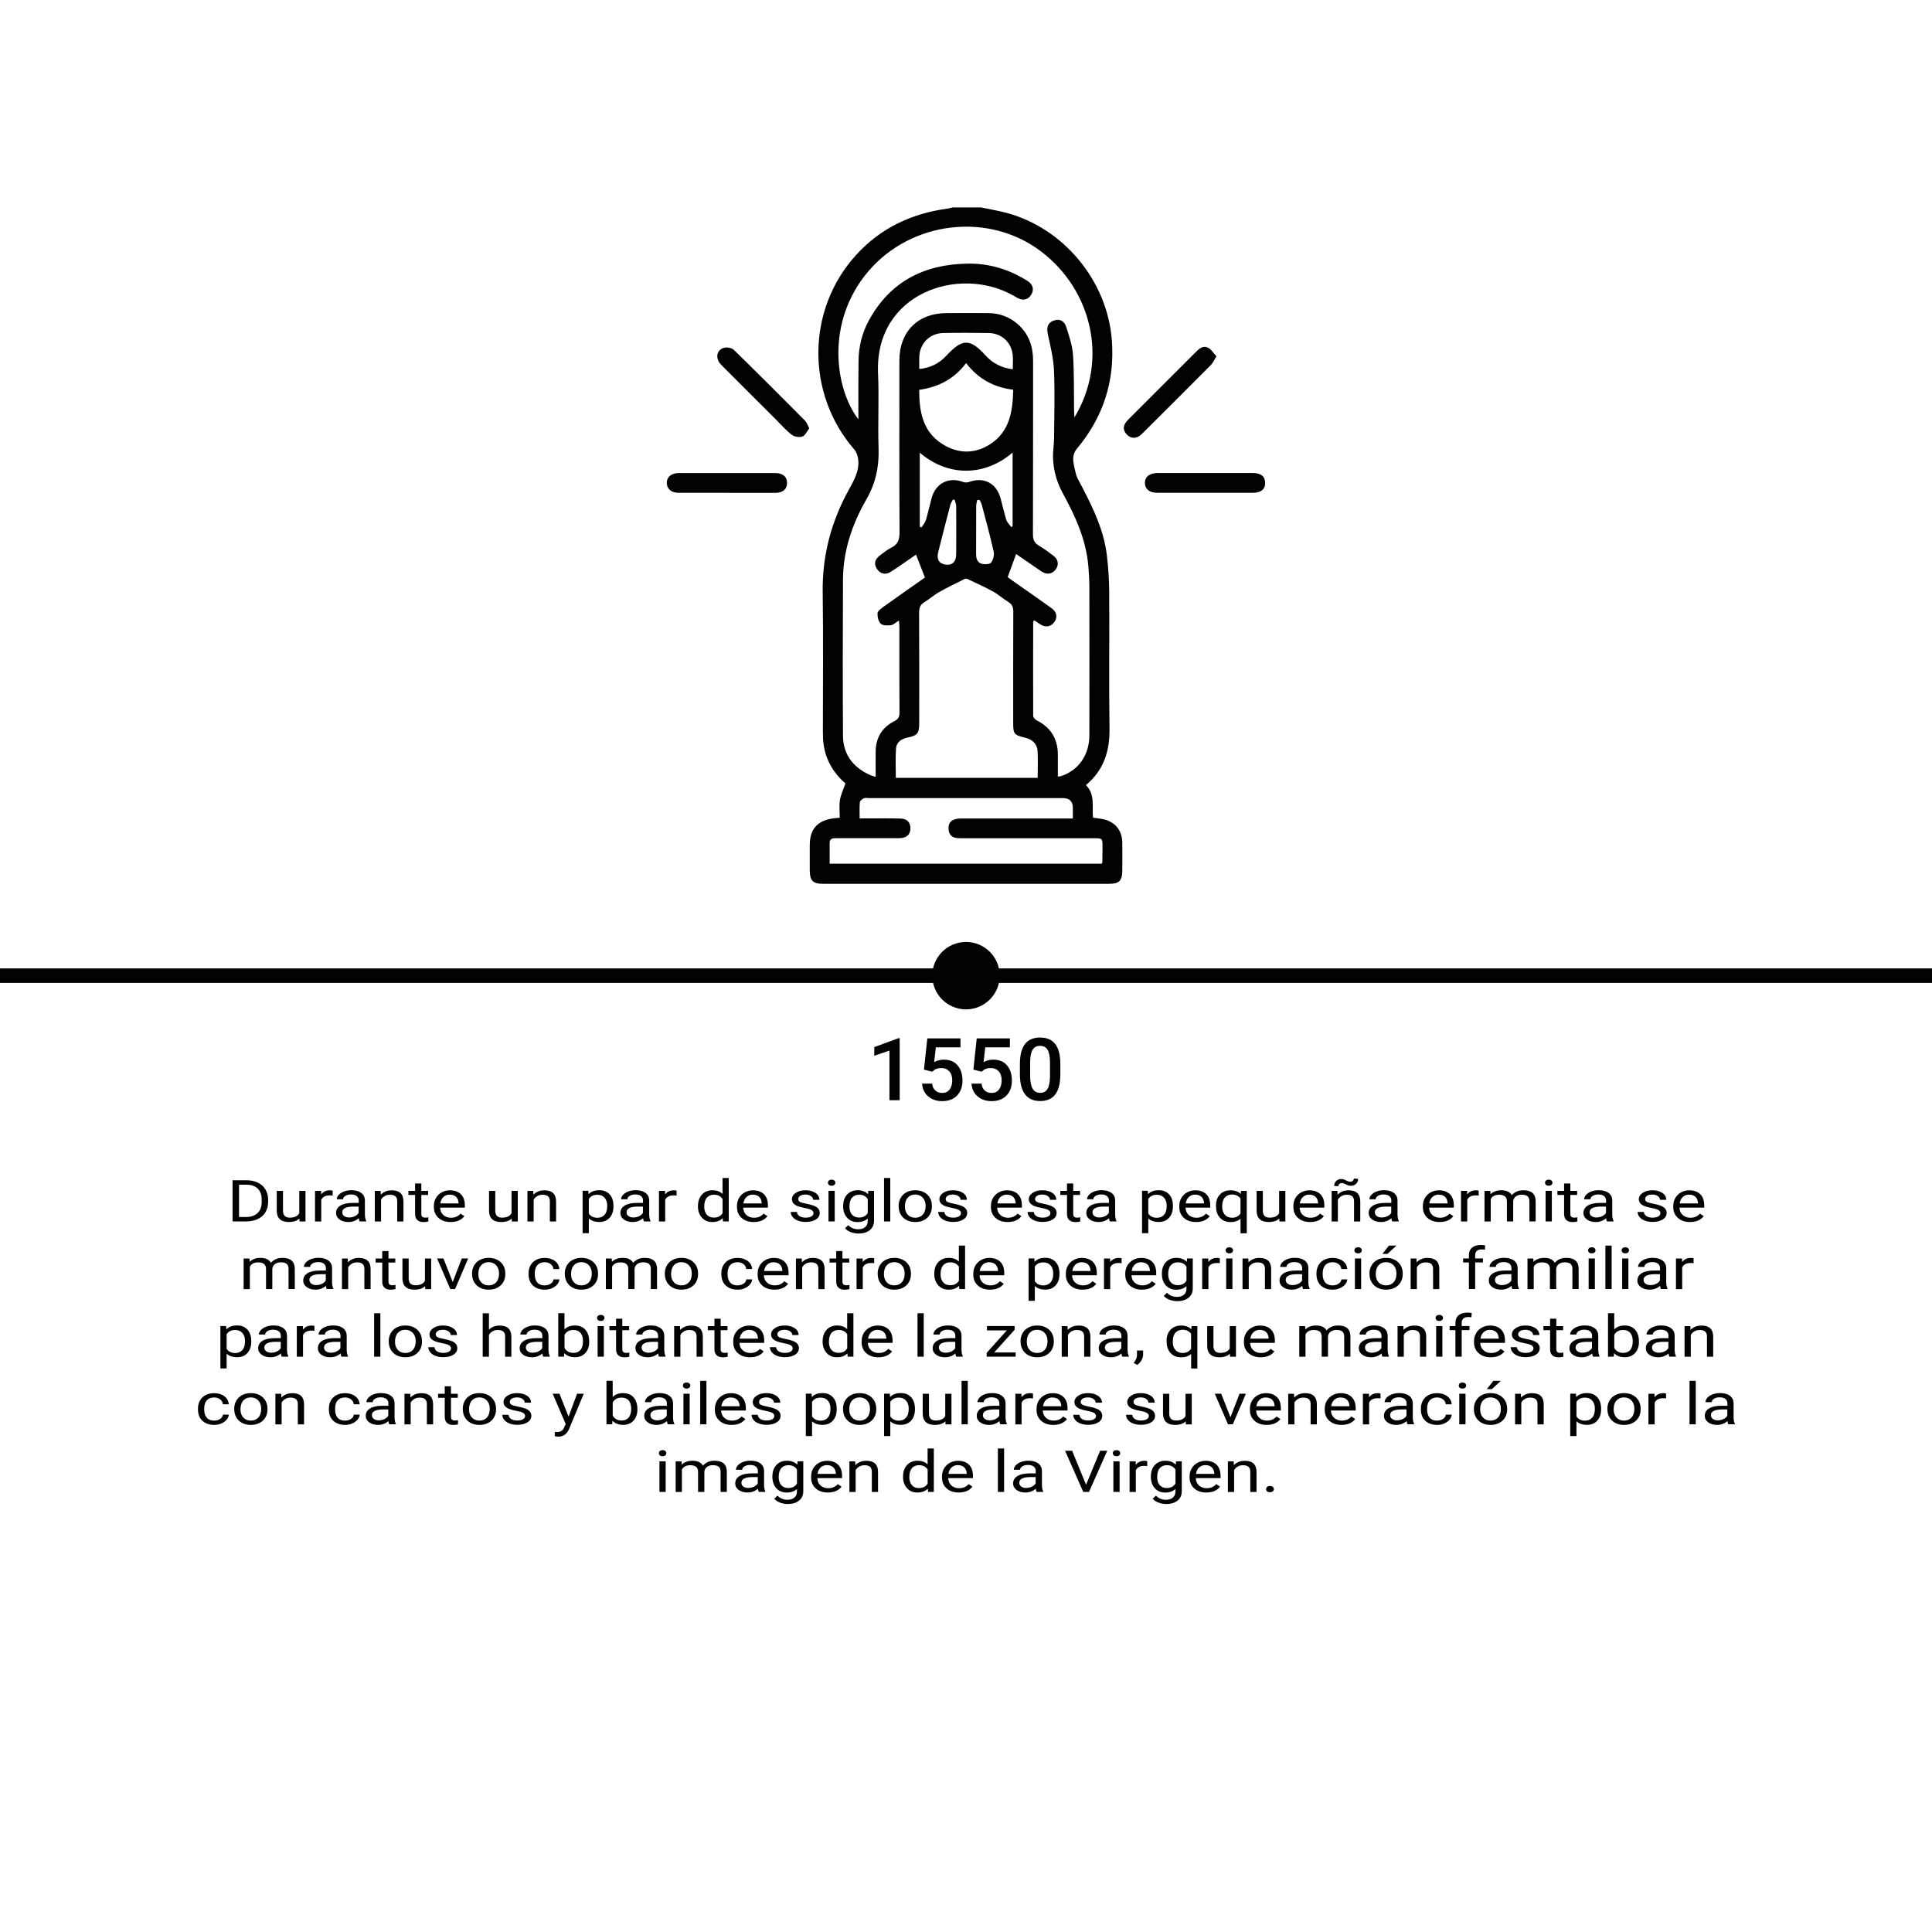<?xml version="1.0" encoding="UTF-8"?><svg id="Capa_1" xmlns="http://www.w3.org/2000/svg" viewBox="0 0 400 400"><defs><style>.cls-1{fill:#020202;}.cls-2{fill:none;stroke:#020202;stroke-linecap:square;stroke-miterlimit:10;stroke-width:3px;}</style></defs><line class="cls-2" x1="-774.07" y1="202" x2="1600" y2="202"/><g><path class="cls-1" d="M203.01,42.93c1.73,.36,3.48,.65,5.19,1.09,11.98,3.12,21.08,14.12,22,26.46,.63,8.46-1.8,15.91-7.23,22.41-1.32,1.58-.62,3.32-.28,4.95,.21,1.04,.84,2,1.34,2.97,2.32,4.46,4.5,8.98,5.12,14.04,.32,2.62,.49,5.26,.5,7.9,.06,9.34-.07,18.69,.06,28.03,.07,4.65-1.12,8.62-4.88,11.77,1.95,1.94,1.24,4.44,1.46,6.74,.76,.11,1.45,.17,2.11,.31,2.47,.54,3.93,2.33,3.96,4.85,.02,1.87,0,3.74,0,5.61,0,2.37-.58,2.93-3.02,2.93-11.56,0-23.11,0-34.67,0-8.04,0-16.08,0-24.12,0-2.29,0-2.9-.62-2.9-2.93,0-1.69,0-3.37,0-5.06,0-3.35,1.59-5.14,4.92-5.57,.36-.05,.72-.07,1.29-.12,0-1.24-.15-2.47,.04-3.65,.18-1.13,.7-2.2,1.13-3.46-2.29-1.98-3.98-4.61-4.49-7.9-.14-.9-.17-1.81-.17-2.72-.01-9.62,.1-19.24-.04-28.86-.12-7.68,1.76-14.77,5.47-21.44,1.02-1.84,2.06-3.7,1.91-5.89-.05-.79-.32-1.72-.82-2.3-10.04-11.55-9.95-28.94,.32-40.26,5.08-5.6,11.52-8.65,18.98-9.64,.35-.05,.69-.17,1.04-.25h5.76Zm16.03,117.85c.36-.05,.5-.05,.62-.09,3.64-1.19,5.88-4.37,5.88-8.47,.02-10.17,.01-20.33,0-30.5,0-1.5-.09-3.01-.21-4.5-.46-5.48-2.7-10.36-5.29-15.1-1.3-2.37-1.98-4.89-2.03-7.58-.02-1.22,.21-2.45,.22-3.68,.04-4.7,.18-9.4-.01-14.08-.1-2.51-.71-5.02-1.26-7.49-.32-1.47-.09-2.42,1.16-2.9,1.19-.46,2.22-.03,2.66,1.37,.58,1.86,1.24,3.76,1.37,5.68,.26,3.77,.17,7.56,.22,11.34,0,.45,.04,.91,.08,1.65,7.17-11.92,3.56-26.44-6.92-34.38-10.83-8.21-26.83-6.33-35.73,4.1-8.96,10.49-6.93,24.36-2.08,30.67,0-.6,0-1.04,0-1.48,0-3.56-.02-7.11,.03-10.67,.04-2.91,.72-5.71,2.11-8.27,4.42-8.14,11.54-11.72,20.59-11.82,4.44-.05,8.56,1.22,12.31,3.6,1.11,.7,1.37,1.78,.76,2.81-.62,1.04-1.67,1.31-2.83,.72-.32-.17-.63-.37-.95-.55-11.22-6.29-28.67-.46-27.95,16.12,.23,5.19-.07,10.4,.11,15.59,.13,3.81-.64,7.25-2.55,10.57-2.94,5.12-4.8,10.63-4.82,16.61-.04,10.76-.07,21.52,0,32.28,.02,3.77,2,6.43,5.4,8.04,.42,.2,.88,.3,1.37,.47,0-1.92-.03-3.65,0-5.38,.06-2.8,1.38-4.89,3.86-6.15,.83-.42,1.07-.88,1.07-1.77-.04-5.93-.02-11.85-.02-17.78,0-.38-.06-.77-.1-1.29-.65,.4-1.12,.9-1.65,.97-.7,.09-1.67,.1-2.11-.31-.49-.46-.7-1.42-.67-2.15,.02-.44,.66-.94,1.12-1.27,2.95-2.12,5.94-4.2,8.7-6.14l-1.85-4.74c-1.69,1.16-3.43,2.4-5.22,3.56-1.07,.7-2.2,.42-2.86-.59-.66-.99-.49-1.95,.53-2.74,.79-.61,1.59-1.26,2.48-1.7,1.39-.69,1.67-1.73,1.66-3.2-.06-11.85-.04-23.71-.03-35.56,0-5.94,3.84-9.76,9.75-9.78,2.88-.01,5.76-.02,8.63,0,2.32,.02,4.39,.76,6.14,2.31,2.28,2.01,3.16,4.59,3.16,7.56-.01,11.99,0,23.98-.03,35.97,0,1.09,.31,1.77,1.24,2.31,1.06,.62,2.05,1.36,3.03,2.11,1.01,.77,1.14,1.93,.4,2.87-.73,.93-1.81,1.09-2.92,.35-1.8-1.21-3.57-2.46-5.23-3.6-.6,1.63-1.15,3.14-1.75,4.78,.15,.12,.47,.37,.8,.6,2.76,1.94,5.54,3.86,8.28,5.83,1.09,.78,1.28,1.87,.6,2.84-.72,1.04-1.83,1.22-2.99,.48-.41-.26-.8-.54-1.21-.82-.12,.21-.2,.29-.2,.36-.01,6.47-.03,12.95,0,19.42,0,.32,.4,.78,.72,.95,2.96,1.47,4.38,3.87,4.39,7.14,0,1.45,0,2.9,0,4.48Zm-4.2,.27c0-1.94,.09-3.8-.03-5.65-.09-1.38-1.13-2.34-2.56-2.67-2.31-.55-2.48-.75-2.48-3.12,0-7.66-.02-15.32,.02-22.98,0-.91-.22-1.52-1.04-2.01-1.09-.65-2.05-1.55-3.16-2.16-1.73-.95-3.55-1.76-5.34-2.61-.14-.07-.37-.06-.51,.01-1.77,.89-3.57,1.74-5.3,2.72-1.07,.6-1.99,1.45-3.05,2.09-.84,.51-1.11,1.14-1.1,2.11,.04,7.66,.03,15.32,.02,22.98,0,2.07-.37,2.52-2.39,2.94-1.27,.27-2.32,.93-2.41,2.26-.14,2.02-.04,4.06-.04,6.09h29.37Zm7.28,8.39c0-.89,0-1.52,0-2.15q0-2.05-2.03-2.05c-13.38,0-26.76,0-40.14,0-.37,0-.78-.1-1.08,.03-.35,.16-.82,.51-.85,.82-.1,1.07-.04,2.15-.04,3.35,.72,0,1.26,0,1.8,0,2.24,0,4.48-.03,6.71,.03,1.34,.04,2.04,.86,2,2.1-.04,1.19-.71,1.85-2.01,1.95-.41,.03-.82,.02-1.23,.02-4.02,0-8.04,0-12.06,0-.71,0-1.43,0-1.42,1.02,0,1.4,0,2.8,0,4.26h56.34c.06-.16,.11-.24,.12-.32,.01-1.05,.02-2.1,.03-3.14,0-1.8,0-1.81-1.84-1.81-8.95,0-17.9,0-26.85,0-.5,0-1.01,.01-1.5-.05-1.07-.12-1.61-.78-1.68-1.82-.11-1.47,.74-2.22,2.58-2.22,7.12-.01,14.25,0,21.37,0,.54,0,1.08,0,1.81,0Zm-31.81-88.73c0,4.45,.7,8.55,4.65,11.13,3.23,2.11,6.79,2.24,10.07,.11,4-2.6,4.65-6.78,4.75-11.26-4.02-.49-7.25-2.24-9.76-5.52-2.45,3.28-5.72,4.98-9.7,5.54Zm.12,13.03v15.32l.34,.14c.31-.49,.75-.95,.91-1.48,.46-1.52,.79-3.08,1.21-4.62,.83-3.05,3.53-4.42,6.48-3.33,.37,.14,.88,.16,1.25,.02,3.07-1.11,5.68,.22,6.54,3.39,.41,1.49,.73,3.01,1.2,4.48,.18,.55,.67,.99,1.03,1.48l.26-.2v-15.24c-5.59,4.81-13.14,5.18-19.21,.04Zm-.1-17.35c2.24-.19,4.14-1.15,5.64-2.78,3.28-3.55,4.87-3.55,8.07-.03,1.49,1.64,3.33,2.6,5.64,2.87,0-1.11,.1-2.11-.02-3.09-.33-2.57-2.34-4.36-4.95-4.41-3.15-.05-6.3-.06-9.45,0-2.76,.06-4.8,2.12-4.93,4.87-.04,.81,0,1.63,0,2.56Zm7.29,27.07h-.35c-.17,.34-.4,.67-.5,1.03-.85,3.25-1.7,6.49-2.51,9.75-.39,1.56,.14,2.45,1.47,2.65,1.4,.21,2.23-.55,2.24-2.18,.03-3.32,.02-6.63,0-9.95,0-.43-.22-.87-.34-1.3Zm5.18,.03l-.48,.04c-.07,.41-.21,.83-.21,1.24-.02,3.28,0,6.56-.02,9.83,0,.93,.16,1.84,1.13,2.11,.62,.17,1.68,.15,1.98-.23,.45-.57,.68-1.59,.52-2.31-.72-3.24-1.6-6.44-2.45-9.65-.09-.36-.31-.69-.47-1.04Z"/><path class="cls-1" d="M167.56,88.67c-.49,.62-.84,1.5-1.43,1.71-.64,.22-1.68,.04-2.23-.38-1.22-.94-2.24-2.14-3.34-3.23-3.75-3.74-7.5-7.47-11.23-11.22-1.32-1.33-1.01-3.16,.63-3.56,.6-.15,1.56,.04,1.98,.45,4.96,4.84,9.86,9.75,14.75,14.67,.36,.36,.52,.92,.86,1.57Z"/><path class="cls-1" d="M150.53,102.03c-3.33,0-6.66,0-10,0-1.51,0-2.42-.75-2.47-1.96-.05-1.27,.9-2.13,2.46-2.13,6.66-.01,13.33-.01,19.99,0,1.59,0,2.48,.8,2.44,2.12-.04,1.26-.89,1.97-2.43,1.98-3.33,.01-6.66,0-10,0Z"/><path class="cls-1" d="M249.48,102.03c-3.29,0-6.57,0-9.86,0-1.61,0-2.55-.75-2.58-2-.03-1.29,.96-2.1,2.64-2.1,6.57,0,13.15,0,19.72,0,1.65,0,2.51,.71,2.54,2.02,.02,1.35-.86,2.07-2.6,2.08-3.29,0-6.57,0-9.86,0Z"/><path class="cls-1" d="M251.86,73.76c-.47,.75-.71,1.36-1.13,1.78-4.75,4.78-9.52,9.54-14.3,14.29-1.06,1.05-2.23,1.07-3.12,.15-.92-.96-.86-1.96,.26-3.09,4.73-4.74,9.48-9.46,14.2-14.19,.7-.71,1.52-1.19,2.42-.67,.64,.36,1.06,1.09,1.66,1.74Z"/></g><g><path class="cls-1" d="M48.15,252.89v-8.53h2.87c.89,0,1.67,.16,2.35,.49,.68,.33,1.21,.79,1.58,1.4,.37,.61,.56,1.3,.56,2.09v.54c0,.8-.19,1.51-.56,2.12s-.9,1.07-1.59,1.39-1.49,.49-2.4,.5h-2.82Zm1.34-7.61v6.69h1.41c1.03,0,1.84-.27,2.42-.81,.58-.54,.86-1.31,.86-2.3v-.5c0-.97-.27-1.72-.81-2.26-.54-.54-1.31-.81-2.31-.82h-1.57Z"/><path class="cls-1" d="M62,252.27c-.5,.5-1.24,.74-2.22,.74-.81,0-1.42-.2-1.84-.59s-.64-.97-.64-1.74v-4.12h1.29v4.1c0,.96,.47,1.44,1.4,1.44,.99,0,1.65-.31,1.97-.93v-4.61h1.29v6.34h-1.23l-.03-.63Z"/><path class="cls-1" d="M68.88,247.53c-.2-.03-.41-.04-.64-.04-.85,0-1.42,.3-1.73,.91v4.5h-1.29v-6.34h1.26l.02,.73c.42-.57,1.03-.85,1.8-.85,.25,0,.44,.03,.57,.08v1.01Z"/><path class="cls-1" d="M74.46,252.89c-.07-.12-.14-.35-.18-.67-.6,.52-1.32,.79-2.15,.79-.75,0-1.36-.18-1.83-.53-.48-.35-.72-.8-.72-1.34,0-.66,.3-1.17,.9-1.54s1.44-.55,2.53-.55h1.26v-.5c0-.38-.14-.68-.41-.91-.27-.22-.67-.34-1.2-.34-.46,0-.85,.1-1.16,.29-.31,.2-.47,.43-.47,.71h-1.3c0-.32,.13-.62,.4-.92,.27-.29,.63-.53,1.09-.7s.96-.26,1.51-.26c.87,0,1.55,.18,2.05,.55,.49,.37,.75,.87,.77,1.51v2.92c0,.58,.09,1.04,.27,1.39v.09h-1.36Zm-2.15-.83c.41,0,.79-.09,1.15-.26,.36-.18,.63-.4,.79-.69v-1.3h-1.01c-1.58,0-2.38,.39-2.38,1.17,0,.34,.14,.61,.41,.8,.27,.19,.62,.29,1.04,.29Z"/><path class="cls-1" d="M78.8,246.55l.04,.8c.58-.61,1.33-.91,2.27-.91,1.6,0,2.4,.76,2.42,2.27v4.19h-1.29v-4.2c0-.46-.13-.79-.37-1.01s-.63-.33-1.14-.33c-.42,0-.79,.09-1.1,.28s-.56,.43-.74,.74v4.52h-1.29v-6.34h1.22Z"/><path class="cls-1" d="M87.23,245.02v1.54h1.41v.84h-1.41v3.94c0,.25,.06,.45,.19,.57s.34,.19,.64,.19c.15,0,.35-.02,.62-.07v.87c-.34,.08-.67,.12-.99,.12-.58,0-1.01-.15-1.31-.44s-.44-.71-.44-1.25v-3.93h-1.38v-.84h1.38v-1.54h1.29Z"/><path class="cls-1" d="M93.29,253.01c-1.03,0-1.86-.28-2.5-.85s-.96-1.32-.96-2.26v-.2c0-.63,.14-1.19,.43-1.68s.69-.88,1.2-1.16,1.07-.42,1.67-.42c.98,0,1.75,.27,2.29,.81,.55,.54,.82,1.32,.82,2.33v.45h-5.12c.02,.62,.24,1.13,.65,1.51s.95,.58,1.59,.58c.46,0,.84-.08,1.16-.23s.59-.36,.83-.62l.79,.52c-.63,.82-1.58,1.22-2.85,1.22Zm-.16-5.68c-.52,0-.96,.16-1.31,.48-.35,.32-.57,.76-.66,1.34h3.79v-.08c-.04-.55-.21-.98-.53-1.28s-.75-.45-1.29-.45Z"/><path class="cls-1" d="M105.95,252.27c-.5,.5-1.24,.74-2.22,.74-.81,0-1.42-.2-1.84-.59s-.64-.97-.64-1.74v-4.12h1.29v4.1c0,.96,.47,1.44,1.4,1.44,.99,0,1.65-.31,1.97-.93v-4.61h1.29v6.34h-1.23l-.03-.63Z"/><path class="cls-1" d="M110.4,246.55l.04,.8c.58-.61,1.33-.91,2.27-.91,1.6,0,2.4,.76,2.42,2.27v4.19h-1.29v-4.2c0-.46-.13-.79-.37-1.01s-.63-.33-1.14-.33c-.42,0-.79,.09-1.1,.28s-.56,.43-.74,.74v4.52h-1.29v-6.34h1.22Z"/><path class="cls-1" d="M127.01,249.79c0,.96-.26,1.74-.79,2.33-.53,.59-1.24,.88-2.14,.88s-1.64-.24-2.17-.73v3.05h-1.29v-8.78h1.18l.06,.7c.53-.55,1.26-.82,2.2-.82s1.63,.29,2.16,.86,.79,1.37,.79,2.4v.1Zm-1.29-.12c0-.71-.18-1.28-.55-1.69-.36-.41-.86-.62-1.5-.62-.78,0-1.37,.29-1.76,.87v3.03c.39,.58,.98,.87,1.78,.87,.62,0,1.11-.21,1.48-.62,.37-.41,.55-1.02,.55-1.84Z"/><path class="cls-1" d="M133.32,252.89c-.07-.12-.14-.35-.18-.67-.6,.52-1.32,.79-2.15,.79-.75,0-1.36-.18-1.83-.53-.48-.35-.72-.8-.72-1.34,0-.66,.3-1.17,.9-1.54s1.44-.55,2.53-.55h1.26v-.5c0-.38-.14-.68-.41-.91-.27-.22-.67-.34-1.2-.34-.46,0-.85,.1-1.16,.29-.31,.2-.47,.43-.47,.71h-1.3c0-.32,.13-.62,.4-.92,.27-.29,.63-.53,1.09-.7s.96-.26,1.51-.26c.87,0,1.55,.18,2.05,.55,.49,.37,.75,.87,.77,1.51v2.92c0,.58,.09,1.04,.27,1.39v.09h-1.36Zm-2.15-.83c.41,0,.79-.09,1.15-.26,.36-.18,.63-.4,.79-.69v-1.3h-1.01c-1.58,0-2.38,.39-2.38,1.17,0,.34,.14,.61,.41,.8,.27,.19,.62,.29,1.04,.29Z"/><path class="cls-1" d="M140.09,247.53c-.2-.03-.41-.04-.64-.04-.85,0-1.42,.3-1.73,.91v4.5h-1.29v-6.34h1.26l.02,.73c.42-.57,1.03-.85,1.8-.85,.25,0,.44,.03,.57,.08v1.01Z"/><path class="cls-1" d="M144.51,249.67c0-.97,.27-1.75,.82-2.35s1.27-.89,2.16-.89,1.59,.25,2.1,.76v-3.3h1.29v9h-1.19l-.06-.68c-.52,.53-1.24,.8-2.16,.8s-1.59-.3-2.14-.9-.83-1.39-.83-2.36v-.08Zm1.29,.12c0,.72,.18,1.28,.53,1.69,.35,.41,.84,.61,1.47,.61,.82,0,1.42-.31,1.8-.93v-2.91c-.39-.6-.98-.9-1.78-.9-.63,0-1.13,.21-1.48,.62-.35,.41-.53,1.02-.53,1.82Z"/><path class="cls-1" d="M156.04,253.01c-1.03,0-1.86-.28-2.5-.85s-.96-1.32-.96-2.26v-.2c0-.63,.14-1.19,.43-1.68s.69-.88,1.2-1.16,1.07-.42,1.67-.42c.98,0,1.75,.27,2.29,.81,.55,.54,.82,1.32,.82,2.33v.45h-5.12c.02,.62,.24,1.13,.65,1.51s.95,.58,1.59,.58c.46,0,.84-.08,1.16-.23s.59-.36,.83-.62l.79,.52c-.63,.82-1.58,1.22-2.85,1.22Zm-.16-5.68c-.52,0-.96,.16-1.31,.48-.35,.32-.57,.76-.66,1.34h3.79v-.08c-.04-.55-.21-.98-.53-1.28s-.75-.45-1.29-.45Z"/><path class="cls-1" d="M168.43,251.21c0-.29-.13-.52-.4-.68s-.72-.3-1.38-.42-1.17-.26-1.56-.42c-.38-.16-.67-.36-.85-.59s-.28-.5-.28-.81c0-.52,.26-.96,.79-1.32,.52-.36,1.19-.54,2.01-.54,.86,0,1.55,.19,2.09,.56s.8,.85,.8,1.42h-1.3c0-.3-.15-.55-.45-.77-.3-.21-.68-.32-1.14-.32s-.84,.09-1.1,.26-.4,.4-.4,.67c0,.26,.12,.46,.37,.59s.69,.26,1.34,.38,1.17,.27,1.57,.43,.7,.37,.89,.61c.19,.24,.29,.52,.29,.86,0,.57-.27,1.02-.81,1.36s-1.24,.51-2.1,.51c-.61,0-1.14-.09-1.61-.27-.47-.18-.83-.43-1.09-.75s-.4-.67-.4-1.05h1.29c.02,.36,.2,.65,.52,.86s.75,.32,1.28,.32c.49,0,.88-.08,1.18-.25s.44-.39,.44-.67Z"/><path class="cls-1" d="M171.42,244.87c0-.18,.06-.32,.19-.45,.13-.12,.32-.18,.57-.18s.44,.06,.57,.18,.2,.27,.2,.45-.07,.32-.2,.44-.32,.18-.57,.18-.44-.06-.57-.18c-.13-.12-.19-.26-.19-.44Zm1.4,8.02h-1.29v-6.34h1.29v6.34Z"/><path class="cls-1" d="M174.57,249.67c0-.99,.27-1.77,.82-2.36,.55-.58,1.27-.88,2.17-.88s1.64,.27,2.16,.82l.06-.7h1.18v6.19c0,.82-.29,1.47-.87,1.94-.58,.47-1.36,.71-2.34,.71-.55,0-1.08-.1-1.6-.29-.52-.2-.92-.46-1.2-.8l.67-.65c.55,.57,1.23,.86,2.03,.86,.63,0,1.12-.15,1.47-.45,.35-.3,.53-.71,.53-1.25v-.54c-.52,.5-1.22,.75-2.12,.75s-1.6-.3-2.15-.9c-.55-.6-.82-1.41-.82-2.44Zm1.3,.12c0,.71,.17,1.28,.52,1.68s.84,.61,1.47,.61c.82,0,1.41-.31,1.8-.93v-2.89c-.4-.61-.99-.91-1.78-.91-.63,0-1.12,.21-1.48,.62s-.53,1.02-.53,1.82Z"/><path class="cls-1" d="M184.32,252.89h-1.29v-9h1.29v9Z"/><path class="cls-1" d="M186.05,249.66c0-.62,.15-1.18,.44-1.68,.29-.5,.7-.88,1.22-1.15,.52-.27,1.11-.4,1.78-.4,1.03,0,1.86,.3,2.5,.9s.95,1.39,.95,2.38v.08c0,.62-.14,1.17-.42,1.66-.28,.49-.69,.87-1.21,1.15s-1.13,.41-1.81,.41c-1.02,0-1.86-.3-2.49-.9s-.95-1.39-.95-2.37v-.08Zm1.3,.13c0,.7,.19,1.27,.58,1.69s.91,.64,1.56,.64,1.18-.22,1.57-.65,.58-1.04,.58-1.81c0-.7-.2-1.26-.59-1.69-.39-.43-.92-.65-1.57-.65s-1.15,.21-1.54,.64-.59,1.04-.59,1.83Z"/><path class="cls-1" d="M198.96,251.21c0-.29-.13-.52-.4-.68s-.72-.3-1.38-.42-1.17-.26-1.56-.42c-.38-.16-.67-.36-.85-.59s-.28-.5-.28-.81c0-.52,.26-.96,.79-1.32,.52-.36,1.19-.54,2.01-.54,.86,0,1.55,.19,2.09,.56s.8,.85,.8,1.42h-1.3c0-.3-.15-.55-.45-.77-.3-.21-.68-.32-1.14-.32s-.84,.09-1.1,.26-.4,.4-.4,.67c0,.26,.12,.46,.37,.59s.69,.26,1.34,.38,1.17,.27,1.57,.43,.7,.37,.89,.61c.19,.24,.29,.52,.29,.86,0,.57-.27,1.02-.81,1.36s-1.24,.51-2.1,.51c-.61,0-1.14-.09-1.61-.27-.47-.18-.83-.43-1.09-.75s-.4-.67-.4-1.05h1.29c.02,.36,.2,.65,.52,.86s.75,.32,1.28,.32c.49,0,.88-.08,1.18-.25s.44-.39,.44-.67Z"/><path class="cls-1" d="M208.62,253.01c-1.03,0-1.86-.28-2.5-.85s-.96-1.32-.96-2.26v-.2c0-.63,.14-1.19,.43-1.68s.69-.88,1.2-1.16,1.07-.42,1.67-.42c.98,0,1.75,.27,2.29,.81,.55,.54,.82,1.32,.82,2.33v.45h-5.12c.02,.62,.24,1.13,.65,1.51s.95,.58,1.59,.58c.46,0,.84-.08,1.16-.23s.59-.36,.83-.62l.79,.52c-.63,.82-1.58,1.22-2.85,1.22Zm-.16-5.68c-.52,0-.96,.16-1.31,.48-.35,.32-.57,.76-.66,1.34h3.79v-.08c-.04-.55-.21-.98-.53-1.28s-.75-.45-1.29-.45Z"/><path class="cls-1" d="M217.47,251.21c0-.29-.13-.52-.4-.68s-.72-.3-1.38-.42-1.17-.26-1.56-.42c-.38-.16-.67-.36-.85-.59s-.28-.5-.28-.81c0-.52,.26-.96,.79-1.32,.52-.36,1.19-.54,2.01-.54,.86,0,1.55,.19,2.09,.56s.8,.85,.8,1.42h-1.3c0-.3-.15-.55-.45-.77-.3-.21-.68-.32-1.14-.32s-.84,.09-1.1,.26-.4,.4-.4,.67c0,.26,.12,.46,.37,.59s.69,.26,1.34,.38,1.17,.27,1.57,.43,.7,.37,.89,.61c.19,.24,.29,.52,.29,.86,0,.57-.27,1.02-.81,1.36s-1.24,.51-2.1,.51c-.61,0-1.14-.09-1.61-.27-.47-.18-.83-.43-1.09-.75s-.4-.67-.4-1.05h1.29c.02,.36,.2,.65,.52,.86s.75,.32,1.28,.32c.49,0,.88-.08,1.18-.25s.44-.39,.44-.67Z"/><path class="cls-1" d="M222.2,245.02v1.54h1.41v.84h-1.41v3.94c0,.25,.06,.45,.19,.57s.34,.19,.64,.19c.15,0,.35-.02,.62-.07v.87c-.34,.08-.67,.12-.99,.12-.58,0-1.01-.15-1.31-.44s-.44-.71-.44-1.25v-3.93h-1.38v-.84h1.38v-1.54h1.29Z"/><path class="cls-1" d="M229.79,252.89c-.07-.12-.14-.35-.18-.67-.6,.52-1.32,.79-2.15,.79-.75,0-1.36-.18-1.83-.53-.48-.35-.72-.8-.72-1.34,0-.66,.3-1.17,.9-1.54s1.44-.55,2.53-.55h1.26v-.5c0-.38-.14-.68-.41-.91-.27-.22-.67-.34-1.2-.34-.46,0-.85,.1-1.16,.29-.31,.2-.47,.43-.47,.71h-1.3c0-.32,.13-.62,.4-.92,.27-.29,.63-.53,1.09-.7s.96-.26,1.51-.26c.87,0,1.55,.18,2.05,.55,.49,.37,.75,.87,.77,1.51v2.92c0,.58,.09,1.04,.27,1.39v.09h-1.36Zm-2.15-.83c.41,0,.79-.09,1.15-.26,.36-.18,.63-.4,.79-.69v-1.3h-1.01c-1.58,0-2.38,.39-2.38,1.17,0,.34,.14,.61,.41,.8,.27,.19,.62,.29,1.04,.29Z"/><path class="cls-1" d="M242.84,249.79c0,.96-.26,1.74-.79,2.33-.53,.59-1.24,.88-2.14,.88s-1.64-.24-2.17-.73v3.05h-1.29v-8.78h1.18l.06,.7c.53-.55,1.26-.82,2.2-.82s1.63,.29,2.16,.86,.79,1.37,.79,2.4v.1Zm-1.29-.12c0-.71-.18-1.28-.55-1.69-.36-.41-.86-.62-1.5-.62-.78,0-1.37,.29-1.76,.87v3.03c.39,.58,.98,.87,1.78,.87,.62,0,1.11-.21,1.48-.62,.37-.41,.55-1.02,.55-1.84Z"/><path class="cls-1" d="M247.62,253.01c-1.03,0-1.86-.28-2.5-.85s-.96-1.32-.96-2.26v-.2c0-.63,.14-1.19,.43-1.68s.69-.88,1.2-1.16,1.07-.42,1.67-.42c.98,0,1.75,.27,2.29,.81,.55,.54,.82,1.32,.82,2.33v.45h-5.12c.02,.62,.24,1.13,.65,1.51s.95,.58,1.59,.58c.46,0,.84-.08,1.16-.23s.59-.36,.83-.62l.79,.52c-.63,.82-1.58,1.22-2.85,1.22Zm-.16-5.68c-.52,0-.96,.16-1.31,.48-.35,.32-.57,.76-.66,1.34h3.79v-.08c-.04-.55-.21-.98-.53-1.28s-.75-.45-1.29-.45Z"/><path class="cls-1" d="M251.75,249.67c0-1,.27-1.78,.82-2.36s1.28-.87,2.19-.87,1.6,.25,2.12,.76l.06-.64h1.19v8.78h-1.29v-3.02c-.52,.47-1.22,.7-2.08,.7-.91,0-1.64-.3-2.18-.89s-.81-1.39-.81-2.37v-.08Zm1.29,.12c0,.73,.18,1.3,.55,1.71s.86,.62,1.48,.62c.77,0,1.36-.29,1.76-.86v-3.11c-.41-.56-.99-.84-1.75-.84-.62,0-1.12,.21-1.49,.62s-.55,1.03-.55,1.84Z"/><path class="cls-1" d="M264.87,252.27c-.5,.5-1.24,.74-2.22,.74-.81,0-1.42-.2-1.84-.59s-.64-.97-.64-1.74v-4.12h1.29v4.1c0,.96,.47,1.44,1.4,1.44,.99,0,1.65-.31,1.97-.93v-4.61h1.29v6.34h-1.23l-.03-.63Z"/><path class="cls-1" d="M271.24,253.01c-1.03,0-1.86-.28-2.5-.85s-.96-1.32-.96-2.26v-.2c0-.63,.14-1.19,.43-1.68s.69-.88,1.2-1.16,1.07-.42,1.67-.42c.98,0,1.75,.27,2.29,.81,.55,.54,.82,1.32,.82,2.33v.45h-5.12c.02,.62,.24,1.13,.65,1.51s.95,.58,1.59,.58c.46,0,.84-.08,1.16-.23s.59-.36,.83-.62l.79,.52c-.63,.82-1.58,1.22-2.85,1.22Zm-.16-5.68c-.52,0-.96,.16-1.31,.48-.35,.32-.57,.76-.66,1.34h3.79v-.08c-.04-.55-.21-.98-.53-1.28s-.75-.45-1.29-.45Z"/><path class="cls-1" d="M276.9,246.55l.04,.8c.58-.61,1.33-.91,2.27-.91,1.6,0,2.4,.76,2.42,2.27v4.19h-1.29v-4.2c0-.46-.13-.79-.37-1.01s-.63-.33-1.14-.33c-.42,0-.79,.09-1.1,.28s-.56,.43-.74,.74v4.52h-1.29v-6.34h1.22Zm4.28-2.47c0,.42-.14,.76-.43,1.03s-.64,.39-1.07,.39c-.19,0-.36-.02-.5-.06-.14-.04-.32-.12-.55-.24-.23-.12-.39-.19-.49-.22-.1-.03-.22-.04-.35-.04-.19,0-.35,.06-.49,.18s-.2,.28-.2,.47l-.87-.04c0-.42,.14-.76,.42-1.04,.28-.27,.64-.41,1.07-.41,.16,0,.31,.02,.44,.06s.31,.12,.53,.23,.4,.19,.51,.22c.12,.04,.25,.05,.4,.05,.2,0,.37-.07,.5-.2s.2-.29,.2-.46l.87,.07Z"/><path class="cls-1" d="M288.25,252.89c-.07-.12-.14-.35-.18-.67-.6,.52-1.32,.79-2.15,.79-.75,0-1.36-.18-1.83-.53-.48-.35-.72-.8-.72-1.34,0-.66,.3-1.17,.9-1.54s1.44-.55,2.53-.55h1.26v-.5c0-.38-.14-.68-.41-.91-.27-.22-.67-.34-1.2-.34-.46,0-.85,.1-1.16,.29-.31,.2-.47,.43-.47,.71h-1.3c0-.32,.13-.62,.4-.92,.27-.29,.63-.53,1.09-.7s.96-.26,1.51-.26c.87,0,1.55,.18,2.05,.55,.49,.37,.75,.87,.77,1.51v2.92c0,.58,.09,1.04,.27,1.39v.09h-1.36Zm-2.15-.83c.41,0,.79-.09,1.15-.26,.36-.18,.63-.4,.79-.69v-1.3h-1.01c-1.58,0-2.38,.39-2.38,1.17,0,.34,.14,.61,.41,.8,.27,.19,.62,.29,1.04,.29Z"/><path class="cls-1" d="M298.05,253.01c-1.03,0-1.86-.28-2.5-.85s-.96-1.32-.96-2.26v-.2c0-.63,.14-1.19,.43-1.68s.69-.88,1.2-1.16,1.07-.42,1.67-.42c.98,0,1.75,.27,2.29,.81,.55,.54,.82,1.32,.82,2.33v.45h-5.12c.02,.62,.24,1.13,.65,1.51s.95,.58,1.59,.58c.46,0,.84-.08,1.16-.23s.59-.36,.83-.62l.79,.52c-.63,.82-1.58,1.22-2.85,1.22Zm-.16-5.68c-.52,0-.96,.16-1.31,.48-.35,.32-.57,.76-.66,1.34h3.79v-.08c-.04-.55-.21-.98-.53-1.28s-.75-.45-1.29-.45Z"/><path class="cls-1" d="M306.15,247.53c-.2-.03-.41-.04-.64-.04-.85,0-1.42,.3-1.73,.91v4.5h-1.29v-6.34h1.26l.02,.73c.42-.57,1.03-.85,1.8-.85,.25,0,.44,.03,.57,.08v1.01Z"/><path class="cls-1" d="M308.56,246.55l.04,.7c.55-.55,1.3-.82,2.24-.82,1.06,0,1.78,.34,2.16,1.02,.25-.3,.58-.55,.98-.74,.4-.19,.88-.28,1.43-.28,1.66,0,2.5,.74,2.53,2.21v4.25h-1.29v-4.18c0-.45-.12-.79-.37-1.02s-.66-.34-1.24-.34c-.48,0-.88,.12-1.2,.36s-.5,.56-.55,.97v4.21h-1.3v-4.15c0-.92-.54-1.38-1.61-1.38-.85,0-1.43,.3-1.74,.91v4.63h-1.29v-6.34h1.22Z"/><path class="cls-1" d="M319.89,244.87c0-.18,.06-.32,.19-.45,.13-.12,.32-.18,.57-.18s.44,.06,.57,.18,.2,.27,.2,.45-.07,.32-.2,.44-.32,.18-.57,.18-.44-.06-.57-.18c-.13-.12-.19-.26-.19-.44Zm1.4,8.02h-1.29v-6.34h1.29v6.34Z"/><path class="cls-1" d="M325.12,245.02v1.54h1.41v.84h-1.41v3.94c0,.25,.06,.45,.19,.57s.34,.19,.64,.19c.15,0,.35-.02,.62-.07v.87c-.34,.08-.67,.12-.99,.12-.58,0-1.01-.15-1.31-.44s-.44-.71-.44-1.25v-3.93h-1.38v-.84h1.38v-1.54h1.29Z"/><path class="cls-1" d="M332.71,252.89c-.07-.12-.14-.35-.18-.67-.6,.52-1.32,.79-2.15,.79-.75,0-1.36-.18-1.83-.53-.48-.35-.72-.8-.72-1.34,0-.66,.3-1.17,.9-1.54s1.44-.55,2.53-.55h1.26v-.5c0-.38-.14-.68-.41-.91-.27-.22-.67-.34-1.2-.34-.46,0-.85,.1-1.16,.29-.31,.2-.47,.43-.47,.71h-1.3c0-.32,.13-.62,.4-.92,.27-.29,.63-.53,1.09-.7s.96-.26,1.51-.26c.87,0,1.55,.18,2.05,.55,.49,.37,.75,.87,.77,1.51v2.92c0,.58,.09,1.04,.27,1.39v.09h-1.36Zm-2.15-.83c.41,0,.79-.09,1.15-.26,.36-.18,.63-.4,.79-.69v-1.3h-1.01c-1.58,0-2.38,.39-2.38,1.17,0,.34,.14,.61,.41,.8,.27,.19,.62,.29,1.04,.29Z"/><path class="cls-1" d="M343.77,251.21c0-.29-.13-.52-.4-.68s-.72-.3-1.38-.42-1.17-.26-1.56-.42c-.38-.16-.67-.36-.85-.59s-.28-.5-.28-.81c0-.52,.26-.96,.79-1.32,.52-.36,1.19-.54,2.01-.54,.86,0,1.55,.19,2.09,.56s.8,.85,.8,1.42h-1.3c0-.3-.15-.55-.45-.77-.3-.21-.68-.32-1.14-.32s-.84,.09-1.1,.26-.4,.4-.4,.67c0,.26,.12,.46,.37,.59s.69,.26,1.34,.38,1.17,.27,1.57,.43,.7,.37,.89,.61c.19,.24,.29,.52,.29,.86,0,.57-.27,1.02-.81,1.36s-1.24,.51-2.1,.51c-.61,0-1.14-.09-1.61-.27-.47-.18-.83-.43-1.09-.75s-.4-.67-.4-1.05h1.29c.02,.36,.2,.65,.52,.86s.75,.32,1.28,.32c.49,0,.88-.08,1.18-.25s.44-.39,.44-.67Z"/><path class="cls-1" d="M349.89,253.01c-1.03,0-1.86-.28-2.5-.85s-.96-1.32-.96-2.26v-.2c0-.63,.14-1.19,.43-1.68s.69-.88,1.2-1.16,1.07-.42,1.67-.42c.98,0,1.75,.27,2.29,.81,.55,.54,.82,1.32,.82,2.33v.45h-5.12c.02,.62,.24,1.13,.65,1.51s.95,.58,1.59,.58c.46,0,.84-.08,1.16-.23s.59-.36,.83-.62l.79,.52c-.63,.82-1.58,1.22-2.85,1.22Zm-.16-5.68c-.52,0-.96,.16-1.31,.48-.35,.32-.57,.76-.66,1.34h3.79v-.08c-.04-.55-.21-.98-.53-1.28s-.75-.45-1.29-.45Z"/><path class="cls-1" d="M51.65,260.55l.04,.7c.55-.55,1.3-.82,2.24-.82,1.06,0,1.78,.34,2.16,1.02,.25-.3,.58-.55,.98-.74,.4-.19,.88-.28,1.43-.28,1.66,0,2.5,.74,2.53,2.21v4.25h-1.29v-4.18c0-.45-.12-.79-.37-1.02s-.66-.34-1.24-.34c-.48,0-.88,.12-1.2,.36s-.5,.56-.55,.97v4.21h-1.3v-4.15c0-.92-.54-1.38-1.61-1.38-.85,0-1.43,.3-1.74,.91v4.63h-1.29v-6.34h1.22Z"/><path class="cls-1" d="M67.66,266.89c-.07-.12-.14-.35-.18-.67-.6,.52-1.32,.79-2.15,.79-.75,0-1.36-.18-1.83-.53-.48-.35-.72-.8-.72-1.34,0-.66,.3-1.17,.9-1.54s1.44-.55,2.53-.55h1.26v-.5c0-.38-.14-.68-.41-.91-.27-.22-.67-.34-1.2-.34-.46,0-.85,.1-1.16,.29-.31,.2-.47,.43-.47,.71h-1.3c0-.32,.13-.62,.4-.92,.27-.29,.63-.53,1.09-.7s.96-.26,1.51-.26c.87,0,1.55,.18,2.05,.55,.49,.37,.75,.87,.77,1.51v2.92c0,.58,.09,1.04,.27,1.39v.09h-1.36Zm-2.15-.83c.41,0,.79-.09,1.15-.26,.36-.18,.63-.4,.79-.69v-1.3h-1.01c-1.58,0-2.38,.39-2.38,1.17,0,.34,.14,.61,.41,.8,.27,.19,.62,.29,1.04,.29Z"/><path class="cls-1" d="M72,260.55l.04,.8c.58-.61,1.33-.91,2.27-.91,1.6,0,2.4,.76,2.42,2.27v4.19h-1.29v-4.2c0-.46-.13-.79-.37-1.01s-.63-.33-1.14-.33c-.42,0-.79,.09-1.1,.28s-.56,.43-.74,.74v4.52h-1.29v-6.34h1.22Z"/><path class="cls-1" d="M80.43,259.02v1.54h1.41v.84h-1.41v3.94c0,.25,.06,.45,.19,.57s.34,.19,.64,.19c.15,0,.35-.02,.62-.07v.87c-.34,.08-.67,.12-.99,.12-.58,0-1.01-.15-1.31-.44s-.44-.71-.44-1.25v-3.93h-1.38v-.84h1.38v-1.54h1.29Z"/><path class="cls-1" d="M88.02,266.27c-.5,.5-1.24,.74-2.22,.74-.81,0-1.42-.2-1.84-.59s-.64-.97-.64-1.74v-4.12h1.29v4.1c0,.96,.47,1.44,1.4,1.44,.99,0,1.65-.31,1.97-.93v-4.61h1.29v6.34h-1.23l-.03-.63Z"/><path class="cls-1" d="M93.74,265.42l1.87-4.87h1.32l-2.71,6.34h-.99l-2.74-6.34h1.32l1.92,4.87Z"/><path class="cls-1" d="M97.73,263.66c0-.62,.15-1.18,.44-1.68,.29-.5,.7-.88,1.22-1.15,.52-.27,1.11-.4,1.78-.4,1.03,0,1.86,.3,2.5,.9s.95,1.39,.95,2.38v.08c0,.62-.14,1.17-.42,1.66-.28,.49-.69,.87-1.21,1.15s-1.13,.41-1.81,.41c-1.02,0-1.86-.3-2.49-.9s-.95-1.39-.95-2.37v-.08Zm1.3,.13c0,.7,.19,1.27,.58,1.69s.91,.64,1.56,.64,1.18-.22,1.57-.65,.58-1.04,.58-1.81c0-.7-.2-1.26-.59-1.69-.39-.43-.92-.65-1.57-.65s-1.15,.21-1.54,.64-.59,1.04-.59,1.83Z"/><path class="cls-1" d="M112.81,266.12c.46,0,.86-.12,1.21-.35s.54-.53,.57-.88h1.22c-.02,.36-.17,.71-.45,1.04s-.64,.59-1.1,.79-.94,.29-1.46,.29c-1.03,0-1.85-.29-2.46-.86-.61-.58-.91-1.36-.91-2.36v-.18c0-.62,.14-1.17,.41-1.65,.27-.48,.66-.85,1.16-1.12,.51-.27,1.1-.4,1.79-.4,.85,0,1.55,.21,2.11,.64,.56,.43,.86,.98,.9,1.66h-1.22c-.04-.41-.22-.75-.56-1.01-.33-.26-.74-.4-1.23-.4-.66,0-1.17,.2-1.53,.59-.36,.4-.54,.97-.54,1.72v.21c0,.73,.18,1.29,.54,1.69s.87,.59,1.54,.59Z"/><path class="cls-1" d="M116.93,263.66c0-.62,.15-1.18,.44-1.68,.29-.5,.7-.88,1.22-1.15,.52-.27,1.11-.4,1.78-.4,1.03,0,1.86,.3,2.5,.9s.95,1.39,.95,2.38v.08c0,.62-.14,1.17-.42,1.66-.28,.49-.69,.87-1.21,1.15s-1.13,.41-1.81,.41c-1.02,0-1.86-.3-2.49-.9s-.95-1.39-.95-2.37v-.08Zm1.3,.13c0,.7,.19,1.27,.58,1.69s.91,.64,1.56,.64,1.18-.22,1.57-.65,.58-1.04,.58-1.81c0-.7-.2-1.26-.59-1.69-.39-.43-.92-.65-1.57-.65s-1.15,.21-1.54,.64-.59,1.04-.59,1.83Z"/><path class="cls-1" d="M126.65,260.55l.04,.7c.55-.55,1.3-.82,2.24-.82,1.06,0,1.78,.34,2.16,1.02,.25-.3,.58-.55,.98-.74,.4-.19,.88-.28,1.43-.28,1.66,0,2.5,.74,2.53,2.21v4.25h-1.29v-4.18c0-.45-.12-.79-.37-1.02s-.66-.34-1.24-.34c-.48,0-.88,.12-1.2,.36s-.5,.56-.55,.97v4.21h-1.3v-4.15c0-.92-.54-1.38-1.61-1.38-.85,0-1.43,.3-1.74,.91v4.63h-1.29v-6.34h1.22Z"/><path class="cls-1" d="M137.64,263.66c0-.62,.15-1.18,.44-1.68,.29-.5,.7-.88,1.22-1.15,.52-.27,1.11-.4,1.78-.4,1.03,0,1.86,.3,2.5,.9s.95,1.39,.95,2.38v.08c0,.62-.14,1.17-.42,1.66-.28,.49-.69,.87-1.21,1.15s-1.13,.41-1.81,.41c-1.02,0-1.86-.3-2.49-.9s-.95-1.39-.95-2.37v-.08Zm1.3,.13c0,.7,.19,1.27,.58,1.69s.91,.64,1.56,.64,1.18-.22,1.57-.65,.58-1.04,.58-1.81c0-.7-.2-1.26-.59-1.69-.39-.43-.92-.65-1.57-.65s-1.15,.21-1.54,.64-.59,1.04-.59,1.83Z"/><path class="cls-1" d="M152.73,266.12c.46,0,.86-.12,1.21-.35s.54-.53,.57-.88h1.22c-.02,.36-.17,.71-.45,1.04s-.64,.59-1.1,.79-.94,.29-1.46,.29c-1.03,0-1.85-.29-2.46-.86-.61-.58-.91-1.36-.91-2.36v-.18c0-.62,.14-1.17,.41-1.65,.27-.48,.66-.85,1.16-1.12,.51-.27,1.1-.4,1.79-.4,.85,0,1.55,.21,2.11,.64,.56,.43,.86,.98,.9,1.66h-1.22c-.04-.41-.22-.75-.56-1.01-.33-.26-.74-.4-1.23-.4-.66,0-1.17,.2-1.53,.59-.36,.4-.54,.97-.54,1.72v.21c0,.73,.18,1.29,.54,1.69s.87,.59,1.54,.59Z"/><path class="cls-1" d="M160.32,267.01c-1.03,0-1.86-.28-2.5-.85s-.96-1.32-.96-2.26v-.2c0-.63,.14-1.19,.43-1.68s.69-.88,1.2-1.16,1.07-.42,1.67-.42c.98,0,1.75,.27,2.29,.81,.55,.54,.82,1.32,.82,2.33v.45h-5.12c.02,.62,.24,1.13,.65,1.51s.95,.58,1.59,.58c.46,0,.84-.08,1.16-.23s.59-.36,.83-.62l.79,.52c-.63,.82-1.58,1.22-2.85,1.22Zm-.16-5.68c-.52,0-.96,.16-1.31,.48-.35,.32-.57,.76-.66,1.34h3.79v-.08c-.04-.55-.21-.98-.53-1.28s-.75-.45-1.29-.45Z"/><path class="cls-1" d="M165.99,260.55l.04,.8c.58-.61,1.33-.91,2.27-.91,1.6,0,2.4,.76,2.42,2.27v4.19h-1.29v-4.2c0-.46-.13-.79-.37-1.01s-.63-.33-1.14-.33c-.42,0-.79,.09-1.1,.28s-.56,.43-.74,.74v4.52h-1.29v-6.34h1.22Z"/><path class="cls-1" d="M174.42,259.02v1.54h1.41v.84h-1.41v3.94c0,.25,.06,.45,.19,.57s.34,.19,.64,.19c.15,0,.35-.02,.62-.07v.87c-.34,.08-.67,.12-.99,.12-.58,0-1.01-.15-1.31-.44s-.44-.71-.44-1.25v-3.93h-1.38v-.84h1.38v-1.54h1.29Z"/><path class="cls-1" d="M181,261.53c-.2-.03-.41-.04-.64-.04-.85,0-1.42,.3-1.73,.91v4.5h-1.29v-6.34h1.26l.02,.73c.42-.57,1.03-.85,1.8-.85,.25,0,.44,.03,.57,.08v1.01Z"/><path class="cls-1" d="M181.71,263.66c0-.62,.15-1.18,.44-1.68,.29-.5,.7-.88,1.22-1.15,.52-.27,1.11-.4,1.78-.4,1.03,0,1.86,.3,2.5,.9s.95,1.39,.95,2.38v.08c0,.62-.14,1.17-.42,1.66-.28,.49-.69,.87-1.21,1.15s-1.13,.41-1.81,.41c-1.02,0-1.86-.3-2.49-.9s-.95-1.39-.95-2.37v-.08Zm1.3,.13c0,.7,.19,1.27,.58,1.69s.91,.64,1.56,.64,1.18-.22,1.57-.65,.58-1.04,.58-1.81c0-.7-.2-1.26-.59-1.69-.39-.43-.92-.65-1.57-.65s-1.15,.21-1.54,.64-.59,1.04-.59,1.83Z"/><path class="cls-1" d="M193.44,263.67c0-.97,.27-1.75,.82-2.35s1.27-.89,2.16-.89,1.59,.25,2.1,.76v-3.3h1.29v9h-1.19l-.06-.68c-.52,.53-1.24,.8-2.16,.8s-1.59-.3-2.14-.9-.83-1.39-.83-2.36v-.08Zm1.29,.12c0,.72,.18,1.28,.53,1.69,.35,.41,.84,.61,1.47,.61,.82,0,1.42-.31,1.8-.93v-2.91c-.39-.6-.98-.9-1.78-.9-.63,0-1.13,.21-1.48,.62-.35,.41-.53,1.02-.53,1.82Z"/><path class="cls-1" d="M204.97,267.01c-1.03,0-1.86-.28-2.5-.85s-.96-1.32-.96-2.26v-.2c0-.63,.14-1.19,.43-1.68s.69-.88,1.2-1.16,1.07-.42,1.67-.42c.98,0,1.75,.27,2.29,.81,.55,.54,.82,1.32,.82,2.33v.45h-5.12c.02,.62,.24,1.13,.65,1.51s.95,.58,1.59,.58c.46,0,.84-.08,1.16-.23s.59-.36,.83-.62l.79,.52c-.63,.82-1.58,1.22-2.85,1.22Zm-.16-5.68c-.52,0-.96,.16-1.31,.48-.35,.32-.57,.76-.66,1.34h3.79v-.08c-.04-.55-.21-.98-.53-1.28s-.75-.45-1.29-.45Z"/><path class="cls-1" d="M219.35,263.79c0,.96-.26,1.74-.79,2.33-.53,.59-1.24,.88-2.14,.88s-1.64-.24-2.17-.73v3.05h-1.29v-8.78h1.18l.06,.7c.53-.55,1.26-.82,2.2-.82s1.63,.29,2.16,.86,.79,1.37,.79,2.4v.1Zm-1.29-.12c0-.71-.18-1.28-.55-1.69-.36-.41-.86-.62-1.5-.62-.78,0-1.37,.29-1.76,.87v3.03c.39,.58,.98,.87,1.78,.87,.62,0,1.11-.21,1.48-.62,.37-.41,.55-1.02,.55-1.84Z"/><path class="cls-1" d="M224.13,267.01c-1.03,0-1.86-.28-2.5-.85s-.96-1.32-.96-2.26v-.2c0-.63,.14-1.19,.43-1.68s.69-.88,1.2-1.16,1.07-.42,1.67-.42c.98,0,1.75,.27,2.29,.81,.55,.54,.82,1.32,.82,2.33v.45h-5.12c.02,.62,.24,1.13,.65,1.51s.95,.58,1.59,.58c.46,0,.84-.08,1.16-.23s.59-.36,.83-.62l.79,.52c-.63,.82-1.58,1.22-2.85,1.22Zm-.16-5.68c-.52,0-.96,.16-1.31,.48-.35,.32-.57,.76-.66,1.34h3.79v-.08c-.04-.55-.21-.98-.53-1.28s-.75-.45-1.29-.45Z"/><path class="cls-1" d="M232.23,261.53c-.2-.03-.41-.04-.64-.04-.85,0-1.42,.3-1.73,.91v4.5h-1.29v-6.34h1.26l.02,.73c.42-.57,1.03-.85,1.8-.85,.25,0,.44,.03,.57,.08v1.01Z"/><path class="cls-1" d="M236.43,267.01c-1.03,0-1.86-.28-2.5-.85s-.96-1.32-.96-2.26v-.2c0-.63,.14-1.19,.43-1.68s.69-.88,1.2-1.16,1.07-.42,1.67-.42c.98,0,1.75,.27,2.29,.81,.55,.54,.82,1.32,.82,2.33v.45h-5.12c.02,.62,.24,1.13,.65,1.51s.95,.58,1.59,.58c.46,0,.84-.08,1.16-.23s.59-.36,.83-.62l.79,.52c-.63,.82-1.58,1.22-2.85,1.22Zm-.16-5.68c-.52,0-.96,.16-1.31,.48-.35,.32-.57,.76-.66,1.34h3.79v-.08c-.04-.55-.21-.98-.53-1.28s-.75-.45-1.29-.45Z"/><path class="cls-1" d="M240.56,263.67c0-.99,.27-1.77,.82-2.36,.55-.58,1.27-.88,2.17-.88s1.64,.27,2.16,.82l.06-.7h1.18v6.19c0,.82-.29,1.47-.87,1.94-.58,.47-1.36,.71-2.34,.71-.55,0-1.08-.1-1.6-.29-.52-.2-.92-.46-1.2-.8l.67-.65c.55,.57,1.23,.86,2.03,.86,.63,0,1.12-.15,1.47-.45,.35-.3,.53-.71,.53-1.25v-.54c-.52,.5-1.22,.75-2.12,.75s-1.6-.3-2.15-.9c-.55-.6-.82-1.41-.82-2.44Zm1.3,.12c0,.71,.17,1.28,.52,1.68s.84,.61,1.47,.61c.82,0,1.41-.31,1.8-.93v-2.89c-.4-.61-.99-.91-1.78-.91-.63,0-1.12,.21-1.48,.62s-.53,1.02-.53,1.82Z"/><path class="cls-1" d="M252.56,261.53c-.2-.03-.41-.04-.64-.04-.85,0-1.42,.3-1.73,.91v4.5h-1.29v-6.34h1.26l.02,.73c.42-.57,1.03-.85,1.8-.85,.25,0,.44,.03,.57,.08v1.01Z"/><path class="cls-1" d="M253.76,258.87c0-.18,.06-.32,.19-.45,.13-.12,.32-.18,.57-.18s.44,.06,.57,.18,.2,.27,.2,.45-.07,.32-.2,.44-.32,.18-.57,.18-.44-.06-.57-.18c-.13-.12-.19-.26-.19-.44Zm1.4,8.02h-1.29v-6.34h1.29v6.34Z"/><path class="cls-1" d="M258.45,260.55l.04,.8c.58-.61,1.33-.91,2.27-.91,1.6,0,2.4,.76,2.42,2.27v4.19h-1.29v-4.2c0-.46-.13-.79-.37-1.01s-.63-.33-1.14-.33c-.42,0-.79,.09-1.1,.28s-.56,.43-.74,.74v4.52h-1.29v-6.34h1.22Z"/><path class="cls-1" d="M269.79,266.89c-.07-.12-.14-.35-.18-.67-.6,.52-1.32,.79-2.15,.79-.75,0-1.36-.18-1.83-.53-.48-.35-.72-.8-.72-1.34,0-.66,.3-1.17,.9-1.54s1.44-.55,2.53-.55h1.26v-.5c0-.38-.14-.68-.41-.91-.27-.22-.67-.34-1.2-.34-.46,0-.85,.1-1.16,.29-.31,.2-.47,.43-.47,.71h-1.3c0-.32,.13-.62,.4-.92,.27-.29,.63-.53,1.09-.7s.96-.26,1.51-.26c.87,0,1.55,.18,2.05,.55,.49,.37,.75,.87,.77,1.51v2.92c0,.58,.09,1.04,.27,1.39v.09h-1.36Zm-2.15-.83c.41,0,.79-.09,1.15-.26,.36-.18,.63-.4,.79-.69v-1.3h-1.01c-1.58,0-2.38,.39-2.38,1.17,0,.34,.14,.61,.41,.8,.27,.19,.62,.29,1.04,.29Z"/><path class="cls-1" d="M275.94,266.12c.46,0,.86-.12,1.21-.35s.54-.53,.57-.88h1.22c-.02,.36-.17,.71-.45,1.04s-.64,.59-1.1,.79-.94,.29-1.46,.29c-1.03,0-1.85-.29-2.46-.86-.61-.58-.91-1.36-.91-2.36v-.18c0-.62,.14-1.17,.41-1.65,.27-.48,.66-.85,1.16-1.12,.51-.27,1.1-.4,1.79-.4,.85,0,1.55,.21,2.11,.64,.56,.43,.86,.98,.9,1.66h-1.22c-.04-.41-.22-.75-.56-1.01-.33-.26-.74-.4-1.23-.4-.66,0-1.17,.2-1.53,.59-.36,.4-.54,.97-.54,1.72v.21c0,.73,.18,1.29,.54,1.69s.87,.59,1.54,.59Z"/><path class="cls-1" d="M280.41,258.87c0-.18,.06-.32,.19-.45,.13-.12,.32-.18,.57-.18s.44,.06,.57,.18,.2,.27,.2,.45-.07,.32-.2,.44-.32,.18-.57,.18-.44-.06-.57-.18c-.13-.12-.19-.26-.19-.44Zm1.4,8.02h-1.29v-6.34h1.29v6.34Z"/><path class="cls-1" d="M283.53,263.66c0-.62,.15-1.18,.44-1.68,.29-.5,.7-.88,1.22-1.15,.52-.27,1.11-.4,1.78-.4,1.03,0,1.86,.3,2.5,.9s.95,1.39,.95,2.38v.08c0,.62-.14,1.17-.42,1.66-.28,.49-.69,.87-1.21,1.15s-1.13,.41-1.81,.41c-1.02,0-1.86-.3-2.49-.9s-.95-1.39-.95-2.37v-.08Zm1.3,.13c0,.7,.19,1.27,.58,1.69s.91,.64,1.56,.64,1.18-.22,1.57-.65,.58-1.04,.58-1.81c0-.7-.2-1.26-.59-1.69-.39-.43-.92-.65-1.57-.65s-1.15,.21-1.54,.64-.59,1.04-.59,1.83Zm2.72-5.9h1.57l-1.87,1.72h-1.04l1.35-1.72Z"/><path class="cls-1" d="M293.26,260.55l.04,.8c.58-.61,1.33-.91,2.27-.91,1.6,0,2.4,.76,2.42,2.27v4.19h-1.29v-4.2c0-.46-.13-.79-.37-1.01s-.63-.33-1.14-.33c-.42,0-.79,.09-1.1,.28s-.56,.43-.74,.74v4.52h-1.29v-6.34h1.22Z"/><path class="cls-1" d="M304.12,266.89v-5.5h-1.2v-.84h1.2v-.65c0-.68,.22-1.21,.65-1.58,.43-.37,1.05-.56,1.84-.56,.3,0,.59,.03,.89,.1l-.07,.87c-.22-.04-.45-.05-.7-.05-.42,0-.74,.1-.97,.31-.23,.21-.34,.5-.34,.88v.67h1.61v.84h-1.61v5.5h-1.29Z"/><path class="cls-1" d="M313.12,266.89c-.07-.12-.14-.35-.18-.67-.6,.52-1.32,.79-2.15,.79-.75,0-1.36-.18-1.83-.53-.48-.35-.72-.8-.72-1.34,0-.66,.3-1.17,.9-1.54s1.44-.55,2.53-.55h1.26v-.5c0-.38-.14-.68-.41-.91-.27-.22-.67-.34-1.2-.34-.46,0-.85,.1-1.16,.29-.31,.2-.47,.43-.47,.71h-1.3c0-.32,.13-.62,.4-.92,.27-.29,.63-.53,1.09-.7s.96-.26,1.51-.26c.87,0,1.55,.18,2.05,.55,.49,.37,.75,.87,.77,1.51v2.92c0,.58,.09,1.04,.27,1.39v.09h-1.36Zm-2.15-.83c.41,0,.79-.09,1.15-.26,.36-.18,.63-.4,.79-.69v-1.3h-1.01c-1.58,0-2.38,.39-2.38,1.17,0,.34,.14,.61,.41,.8,.27,.19,.62,.29,1.04,.29Z"/><path class="cls-1" d="M317.46,260.55l.04,.7c.55-.55,1.3-.82,2.24-.82,1.06,0,1.78,.34,2.16,1.02,.25-.3,.58-.55,.98-.74,.4-.19,.88-.28,1.43-.28,1.66,0,2.5,.74,2.53,2.21v4.25h-1.29v-4.18c0-.45-.12-.79-.37-1.02s-.66-.34-1.24-.34c-.48,0-.88,.12-1.2,.36s-.5,.56-.55,.97v4.21h-1.3v-4.15c0-.92-.54-1.38-1.61-1.38-.85,0-1.43,.3-1.74,.91v4.63h-1.29v-6.34h1.22Z"/><path class="cls-1" d="M328.8,258.87c0-.18,.06-.32,.19-.45,.13-.12,.32-.18,.57-.18s.44,.06,.57,.18,.2,.27,.2,.45-.07,.32-.2,.44-.32,.18-.57,.18-.44-.06-.57-.18c-.13-.12-.19-.26-.19-.44Zm1.4,8.02h-1.29v-6.34h1.29v6.34Z"/><path class="cls-1" d="M333.67,266.89h-1.29v-9h1.29v9Z"/><path class="cls-1" d="M335.74,258.87c0-.18,.06-.32,.19-.45,.13-.12,.32-.18,.57-.18s.44,.06,.57,.18,.2,.27,.2,.45-.07,.32-.2,.44-.32,.18-.57,.18-.44-.06-.57-.18c-.13-.12-.19-.26-.19-.44Zm1.4,8.02h-1.29v-6.34h1.29v6.34Z"/><path class="cls-1" d="M343.88,266.89c-.07-.12-.14-.35-.18-.67-.6,.52-1.32,.79-2.15,.79-.75,0-1.36-.18-1.83-.53-.48-.35-.72-.8-.72-1.34,0-.66,.3-1.17,.9-1.54s1.44-.55,2.53-.55h1.26v-.5c0-.38-.14-.68-.41-.91-.27-.22-.67-.34-1.2-.34-.46,0-.85,.1-1.16,.29-.31,.2-.47,.43-.47,.71h-1.3c0-.32,.13-.62,.4-.92,.27-.29,.63-.53,1.09-.7s.96-.26,1.51-.26c.87,0,1.55,.18,2.05,.55,.49,.37,.75,.87,.77,1.51v2.92c0,.58,.09,1.04,.27,1.39v.09h-1.36Zm-2.15-.83c.41,0,.79-.09,1.15-.26,.36-.18,.63-.4,.79-.69v-1.3h-1.01c-1.58,0-2.38,.39-2.38,1.17,0,.34,.14,.61,.41,.8,.27,.19,.62,.29,1.04,.29Z"/><path class="cls-1" d="M350.65,261.53c-.2-.03-.41-.04-.64-.04-.85,0-1.42,.3-1.73,.91v4.5h-1.29v-6.34h1.26l.02,.73c.42-.57,1.03-.85,1.8-.85,.25,0,.44,.03,.57,.08v1.01Z"/><path class="cls-1" d="M52.02,277.79c0,.96-.26,1.74-.79,2.33-.53,.59-1.24,.88-2.14,.88s-1.64-.24-2.17-.73v3.05h-1.29v-8.78h1.18l.06,.7c.53-.55,1.26-.82,2.2-.82s1.63,.29,2.16,.86,.79,1.37,.79,2.4v.1Zm-1.29-.12c0-.71-.18-1.28-.55-1.69-.36-.41-.86-.62-1.5-.62-.78,0-1.37,.29-1.76,.87v3.03c.39,.58,.98,.87,1.78,.87,.62,0,1.11-.21,1.48-.62,.37-.41,.55-1.02,.55-1.84Z"/><path class="cls-1" d="M58.33,280.89c-.07-.12-.14-.35-.18-.67-.6,.52-1.32,.79-2.15,.79-.75,0-1.36-.18-1.83-.53-.48-.35-.72-.8-.72-1.34,0-.66,.3-1.17,.9-1.54s1.44-.55,2.53-.55h1.26v-.5c0-.38-.14-.68-.41-.91-.27-.22-.67-.34-1.2-.34-.46,0-.85,.1-1.16,.29-.31,.2-.47,.43-.47,.71h-1.3c0-.32,.13-.62,.4-.92,.27-.29,.63-.53,1.09-.7s.96-.26,1.51-.26c.87,0,1.55,.18,2.05,.55,.49,.37,.75,.87,.77,1.51v2.92c0,.58,.09,1.04,.27,1.39v.09h-1.36Zm-2.15-.83c.41,0,.79-.09,1.15-.26,.36-.18,.63-.4,.79-.69v-1.3h-1.01c-1.58,0-2.38,.39-2.38,1.17,0,.34,.14,.61,.41,.8,.27,.19,.62,.29,1.04,.29Z"/><path class="cls-1" d="M65.11,275.53c-.2-.03-.41-.04-.64-.04-.85,0-1.42,.3-1.73,.91v4.5h-1.29v-6.34h1.26l.02,.73c.42-.57,1.03-.85,1.8-.85,.25,0,.44,.03,.57,.08v1.01Z"/><path class="cls-1" d="M70.69,280.89c-.07-.12-.14-.35-.18-.67-.6,.52-1.32,.79-2.15,.79-.75,0-1.36-.18-1.83-.53-.48-.35-.72-.8-.72-1.34,0-.66,.3-1.17,.9-1.54s1.44-.55,2.53-.55h1.26v-.5c0-.38-.14-.68-.41-.91-.27-.22-.67-.34-1.2-.34-.46,0-.85,.1-1.16,.29-.31,.2-.47,.43-.47,.71h-1.3c0-.32,.13-.62,.4-.92,.27-.29,.63-.53,1.09-.7s.96-.26,1.51-.26c.87,0,1.55,.18,2.05,.55,.49,.37,.75,.87,.77,1.51v2.92c0,.58,.09,1.04,.27,1.39v.09h-1.36Zm-2.15-.83c.41,0,.79-.09,1.15-.26,.36-.18,.63-.4,.79-.69v-1.3h-1.01c-1.58,0-2.38,.39-2.38,1.17,0,.34,.14,.61,.41,.8,.27,.19,.62,.29,1.04,.29Z"/><path class="cls-1" d="M78.75,280.89h-1.29v-9h1.29v9Z"/><path class="cls-1" d="M80.48,277.66c0-.62,.15-1.18,.44-1.68,.29-.5,.7-.88,1.22-1.15,.52-.27,1.11-.4,1.78-.4,1.03,0,1.86,.3,2.5,.9s.95,1.39,.95,2.38v.08c0,.62-.14,1.17-.42,1.66-.28,.49-.69,.87-1.21,1.15s-1.13,.41-1.81,.41c-1.02,0-1.86-.3-2.49-.9s-.95-1.39-.95-2.37v-.08Zm1.3,.13c0,.7,.19,1.27,.58,1.69s.91,.64,1.56,.64,1.18-.22,1.57-.65,.58-1.04,.58-1.81c0-.7-.2-1.26-.59-1.69-.39-.43-.92-.65-1.57-.65s-1.15,.21-1.54,.64-.59,1.04-.59,1.83Z"/><path class="cls-1" d="M93.39,279.21c0-.29-.13-.52-.4-.68s-.72-.3-1.38-.42-1.17-.26-1.56-.42c-.38-.16-.67-.36-.85-.59s-.28-.5-.28-.81c0-.52,.26-.96,.79-1.32,.52-.36,1.19-.54,2.01-.54,.86,0,1.55,.19,2.09,.56s.8,.85,.8,1.42h-1.3c0-.3-.15-.55-.45-.77-.3-.21-.68-.32-1.14-.32s-.84,.09-1.1,.26-.4,.4-.4,.67c0,.26,.12,.46,.37,.59s.69,.26,1.34,.38,1.17,.27,1.57,.43,.7,.37,.89,.61c.19,.24,.29,.52,.29,.86,0,.57-.27,1.02-.81,1.36s-1.24,.51-2.1,.51c-.61,0-1.14-.09-1.61-.27-.47-.18-.83-.43-1.09-.75s-.4-.67-.4-1.05h1.29c.02,.36,.2,.65,.52,.86s.75,.32,1.28,.32c.49,0,.88-.08,1.18-.25s.44-.39,.44-.67Z"/><path class="cls-1" d="M101.21,275.32c.57-.59,1.32-.88,2.24-.88,1.6,0,2.4,.76,2.42,2.27v4.19h-1.29v-4.2c0-.46-.13-.79-.37-1.01s-.63-.33-1.14-.33c-.42,0-.79,.09-1.1,.28s-.56,.43-.74,.74v4.52h-1.29v-9h1.29v3.43Z"/><path class="cls-1" d="M112.47,280.89c-.07-.12-.14-.35-.18-.67-.6,.52-1.32,.79-2.15,.79-.75,0-1.36-.18-1.83-.53-.48-.35-.72-.8-.72-1.34,0-.66,.3-1.17,.9-1.54s1.44-.55,2.53-.55h1.26v-.5c0-.38-.14-.68-.41-.91-.27-.22-.67-.34-1.2-.34-.46,0-.85,.1-1.16,.29-.31,.2-.47,.43-.47,.71h-1.3c0-.32,.13-.62,.4-.92,.27-.29,.63-.53,1.09-.7s.96-.26,1.51-.26c.87,0,1.55,.18,2.05,.55,.49,.37,.75,.87,.77,1.51v2.92c0,.58,.09,1.04,.27,1.39v.09h-1.36Zm-2.15-.83c.41,0,.79-.09,1.15-.26,.36-.18,.63-.4,.79-.69v-1.3h-1.01c-1.58,0-2.38,.39-2.38,1.17,0,.34,.14,.61,.41,.8,.27,.19,.62,.29,1.04,.29Z"/><path class="cls-1" d="M121.99,277.79c0,.97-.27,1.75-.8,2.33s-1.24,.88-2.14,.88c-.96,0-1.69-.28-2.22-.85l-.06,.73h-1.19v-9h1.29v3.36c.52-.54,1.24-.81,2.16-.81s1.64,.29,2.16,.87,.79,1.38,.79,2.39v.09Zm-1.29-.12c0-.74-.17-1.31-.51-1.71s-.83-.6-1.47-.6c-.85,0-1.47,.33-1.84,1v2.74c.4,.66,1.01,1,1.85,1,.62,0,1.1-.2,1.45-.6,.34-.4,.52-1.01,.52-1.82Z"/><path class="cls-1" d="M123.62,272.87c0-.18,.06-.32,.19-.45,.13-.12,.32-.18,.57-.18s.44,.06,.57,.18,.2,.27,.2,.45-.07,.32-.2,.44-.32,.18-.57,.18-.44-.06-.57-.18c-.13-.12-.19-.26-.19-.44Zm1.4,8.02h-1.29v-6.34h1.29v6.34Z"/><path class="cls-1" d="M128.84,273.02v1.54h1.41v.84h-1.41v3.94c0,.25,.06,.45,.19,.57s.34,.19,.64,.19c.15,0,.35-.02,.62-.07v.87c-.34,.08-.67,.12-.99,.12-.58,0-1.01-.15-1.31-.44s-.44-.71-.44-1.25v-3.93h-1.38v-.84h1.38v-1.54h1.29Z"/><path class="cls-1" d="M136.44,280.89c-.07-.12-.14-.35-.18-.67-.6,.52-1.32,.79-2.15,.79-.75,0-1.36-.18-1.83-.53-.48-.35-.72-.8-.72-1.34,0-.66,.3-1.17,.9-1.54s1.44-.55,2.53-.55h1.26v-.5c0-.38-.14-.68-.41-.91-.27-.22-.67-.34-1.2-.34-.46,0-.85,.1-1.16,.29-.31,.2-.47,.43-.47,.71h-1.3c0-.32,.13-.62,.4-.92,.27-.29,.63-.53,1.09-.7s.96-.26,1.51-.26c.87,0,1.55,.18,2.05,.55,.49,.37,.75,.87,.77,1.51v2.92c0,.58,.09,1.04,.27,1.39v.09h-1.36Zm-2.15-.83c.41,0,.79-.09,1.15-.26,.36-.18,.63-.4,.79-.69v-1.3h-1.01c-1.58,0-2.38,.39-2.38,1.17,0,.34,.14,.61,.41,.8,.27,.19,.62,.29,1.04,.29Z"/><path class="cls-1" d="M140.78,274.55l.04,.8c.58-.61,1.33-.91,2.27-.91,1.6,0,2.4,.76,2.42,2.27v4.19h-1.29v-4.2c0-.46-.13-.79-.37-1.01s-.63-.33-1.14-.33c-.42,0-.79,.09-1.1,.28s-.56,.43-.74,.74v4.52h-1.29v-6.34h1.22Z"/><path class="cls-1" d="M149.21,273.02v1.54h1.41v.84h-1.41v3.94c0,.25,.06,.45,.19,.57s.34,.19,.64,.19c.15,0,.35-.02,.62-.07v.87c-.34,.08-.67,.12-.99,.12-.58,0-1.01-.15-1.31-.44s-.44-.71-.44-1.25v-3.93h-1.38v-.84h1.38v-1.54h1.29Z"/><path class="cls-1" d="M155.27,281.01c-1.03,0-1.86-.28-2.5-.85s-.96-1.32-.96-2.26v-.2c0-.63,.14-1.19,.43-1.68s.69-.88,1.2-1.16,1.07-.42,1.67-.42c.98,0,1.75,.27,2.29,.81,.55,.54,.82,1.32,.82,2.33v.45h-5.12c.02,.62,.24,1.13,.65,1.51s.95,.58,1.59,.58c.46,0,.84-.08,1.16-.23s.59-.36,.83-.62l.79,.52c-.63,.82-1.58,1.22-2.85,1.22Zm-.16-5.68c-.52,0-.96,.16-1.31,.48-.35,.32-.57,.76-.66,1.34h3.79v-.08c-.04-.55-.21-.98-.53-1.28s-.75-.45-1.29-.45Z"/><path class="cls-1" d="M164.12,279.21c0-.29-.13-.52-.4-.68s-.72-.3-1.38-.42-1.17-.26-1.56-.42c-.38-.16-.67-.36-.85-.59s-.28-.5-.28-.81c0-.52,.26-.96,.79-1.32,.52-.36,1.19-.54,2.01-.54,.86,0,1.55,.19,2.09,.56s.8,.85,.8,1.42h-1.3c0-.3-.15-.55-.45-.77-.3-.21-.68-.32-1.14-.32s-.84,.09-1.1,.26-.4,.4-.4,.67c0,.26,.12,.46,.37,.59s.69,.26,1.34,.38,1.17,.27,1.57,.43,.7,.37,.89,.61c.19,.24,.29,.52,.29,.86,0,.57-.27,1.02-.81,1.36s-1.24,.51-2.1,.51c-.61,0-1.14-.09-1.61-.27-.47-.18-.83-.43-1.09-.75s-.4-.67-.4-1.05h1.29c.02,.36,.2,.65,.52,.86s.75,.32,1.28,.32c.49,0,.88-.08,1.18-.25s.44-.39,.44-.67Z"/><path class="cls-1" d="M170.32,277.67c0-.97,.27-1.75,.82-2.35s1.27-.89,2.16-.89,1.59,.25,2.1,.76v-3.3h1.29v9h-1.19l-.06-.68c-.52,.53-1.24,.8-2.16,.8s-1.59-.3-2.14-.9-.83-1.39-.83-2.36v-.08Zm1.29,.12c0,.72,.18,1.28,.53,1.69,.35,.41,.84,.61,1.47,.61,.82,0,1.42-.31,1.8-.93v-2.91c-.39-.6-.98-.9-1.78-.9-.63,0-1.13,.21-1.48,.62-.35,.41-.53,1.02-.53,1.82Z"/><path class="cls-1" d="M181.85,281.01c-1.03,0-1.86-.28-2.5-.85s-.96-1.32-.96-2.26v-.2c0-.63,.14-1.19,.43-1.68s.69-.88,1.2-1.16,1.07-.42,1.67-.42c.98,0,1.75,.27,2.29,.81,.55,.54,.82,1.32,.82,2.33v.45h-5.12c.02,.62,.24,1.13,.65,1.51s.95,.58,1.59,.58c.46,0,.84-.08,1.16-.23s.59-.36,.83-.62l.79,.52c-.63,.82-1.58,1.22-2.85,1.22Zm-.16-5.68c-.52,0-.96,.16-1.31,.48-.35,.32-.57,.76-.66,1.34h3.79v-.08c-.04-.55-.21-.98-.53-1.28s-.75-.45-1.29-.45Z"/><path class="cls-1" d="M191.25,280.89h-1.29v-9h1.29v9Z"/><path class="cls-1" d="M197.98,280.89c-.07-.12-.14-.35-.18-.67-.6,.52-1.32,.79-2.15,.79-.75,0-1.36-.18-1.83-.53-.48-.35-.72-.8-.72-1.34,0-.66,.3-1.17,.9-1.54s1.44-.55,2.53-.55h1.26v-.5c0-.38-.14-.68-.41-.91-.27-.22-.67-.34-1.2-.34-.46,0-.85,.1-1.16,.29-.31,.2-.47,.43-.47,.71h-1.3c0-.32,.13-.62,.4-.92,.27-.29,.63-.53,1.09-.7s.96-.26,1.51-.26c.87,0,1.55,.18,2.05,.55,.49,.37,.75,.87,.77,1.51v2.92c0,.58,.09,1.04,.27,1.39v.09h-1.36Zm-2.15-.83c.41,0,.79-.09,1.15-.26,.36-.18,.63-.4,.79-.69v-1.3h-1.01c-1.58,0-2.38,.39-2.38,1.17,0,.34,.14,.61,.41,.8,.27,.19,.62,.29,1.04,.29Z"/><path class="cls-1" d="M205.86,280.01h4.42v.88h-6v-.8l4.17-4.65h-4.11v-.9h5.73v.77l-4.22,4.69Z"/><path class="cls-1" d="M211.29,277.66c0-.62,.15-1.18,.44-1.68,.29-.5,.7-.88,1.22-1.15,.52-.27,1.11-.4,1.78-.4,1.03,0,1.86,.3,2.5,.9s.95,1.39,.95,2.38v.08c0,.62-.14,1.17-.42,1.66-.28,.49-.69,.87-1.21,1.15s-1.13,.41-1.81,.41c-1.02,0-1.86-.3-2.49-.9s-.95-1.39-.95-2.37v-.08Zm1.3,.13c0,.7,.19,1.27,.58,1.69s.91,.64,1.56,.64,1.18-.22,1.57-.65,.58-1.04,.58-1.81c0-.7-.2-1.26-.59-1.69-.39-.43-.92-.65-1.57-.65s-1.15,.21-1.54,.64-.59,1.04-.59,1.83Z"/><path class="cls-1" d="M221.02,274.55l.04,.8c.58-.61,1.33-.91,2.27-.91,1.6,0,2.4,.76,2.42,2.27v4.19h-1.29v-4.2c0-.46-.13-.79-.37-1.01s-.63-.33-1.14-.33c-.42,0-.79,.09-1.1,.28s-.56,.43-.74,.74v4.52h-1.29v-6.34h1.22Z"/><path class="cls-1" d="M232.36,280.89c-.07-.12-.14-.35-.18-.67-.6,.52-1.32,.79-2.15,.79-.75,0-1.36-.18-1.83-.53-.48-.35-.72-.8-.72-1.34,0-.66,.3-1.17,.9-1.54s1.44-.55,2.53-.55h1.26v-.5c0-.38-.14-.68-.41-.91-.27-.22-.67-.34-1.2-.34-.46,0-.85,.1-1.16,.29-.31,.2-.47,.43-.47,.71h-1.3c0-.32,.13-.62,.4-.92,.27-.29,.63-.53,1.09-.7s.96-.26,1.51-.26c.87,0,1.55,.18,2.05,.55,.49,.37,.75,.87,.77,1.51v2.92c0,.58,.09,1.04,.27,1.39v.09h-1.36Zm-2.15-.83c.41,0,.79-.09,1.15-.26,.36-.18,.63-.4,.79-.69v-1.3h-1.01c-1.58,0-2.38,.39-2.38,1.17,0,.34,.14,.61,.41,.8,.27,.19,.62,.29,1.04,.29Z"/><path class="cls-1" d="M235.44,282.59l-.73-.42c.44-.51,.67-1.04,.69-1.58v-.98h1.27v.85c0,.39-.12,.79-.35,1.18-.23,.39-.52,.71-.87,.95Z"/><path class="cls-1" d="M241.52,277.67c0-1,.27-1.78,.82-2.36s1.28-.87,2.19-.87,1.6,.25,2.12,.76l.06-.64h1.19v8.78h-1.29v-3.02c-.52,.47-1.22,.7-2.08,.7-.91,0-1.64-.3-2.18-.89s-.81-1.39-.81-2.37v-.08Zm1.29,.12c0,.73,.18,1.3,.55,1.71s.86,.62,1.48,.62c.77,0,1.36-.29,1.76-.86v-3.11c-.41-.56-.99-.84-1.75-.84-.62,0-1.12,.21-1.49,.62s-.55,1.03-.55,1.84Z"/><path class="cls-1" d="M254.64,280.27c-.5,.5-1.24,.74-2.22,.74-.81,0-1.42-.2-1.84-.59s-.64-.97-.64-1.74v-4.12h1.29v4.1c0,.96,.47,1.44,1.4,1.44,.99,0,1.65-.31,1.97-.93v-4.61h1.29v6.34h-1.23l-.03-.63Z"/><path class="cls-1" d="M261,281.01c-1.03,0-1.86-.28-2.5-.85s-.96-1.32-.96-2.26v-.2c0-.63,.14-1.19,.43-1.68s.69-.88,1.2-1.16,1.07-.42,1.67-.42c.98,0,1.75,.27,2.29,.81,.55,.54,.82,1.32,.82,2.33v.45h-5.12c.02,.62,.24,1.13,.65,1.51s.95,.58,1.59,.58c.46,0,.84-.08,1.16-.23s.59-.36,.83-.62l.79,.52c-.63,.82-1.58,1.22-2.85,1.22Zm-.16-5.68c-.52,0-.96,.16-1.31,.48-.35,.32-.57,.76-.66,1.34h3.79v-.08c-.04-.55-.21-.98-.53-1.28s-.75-.45-1.29-.45Z"/><path class="cls-1" d="M270.21,274.55l.04,.7c.55-.55,1.3-.82,2.24-.82,1.06,0,1.78,.34,2.16,1.02,.25-.3,.58-.55,.98-.74,.4-.19,.88-.28,1.43-.28,1.66,0,2.5,.74,2.53,2.21v4.25h-1.29v-4.18c0-.45-.12-.79-.37-1.02s-.66-.34-1.24-.34c-.48,0-.88,.12-1.2,.36s-.5,.56-.55,.97v4.21h-1.3v-4.15c0-.92-.54-1.38-1.61-1.38-.85,0-1.43,.3-1.74,.91v4.63h-1.29v-6.34h1.22Z"/><path class="cls-1" d="M286.21,280.89c-.07-.12-.14-.35-.18-.67-.6,.52-1.32,.79-2.15,.79-.75,0-1.36-.18-1.83-.53-.48-.35-.72-.8-.72-1.34,0-.66,.3-1.17,.9-1.54s1.44-.55,2.53-.55h1.26v-.5c0-.38-.14-.68-.41-.91-.27-.22-.67-.34-1.2-.34-.46,0-.85,.1-1.16,.29-.31,.2-.47,.43-.47,.71h-1.3c0-.32,.13-.62,.4-.92,.27-.29,.63-.53,1.09-.7s.96-.26,1.51-.26c.87,0,1.55,.18,2.05,.55,.49,.37,.75,.87,.77,1.51v2.92c0,.58,.09,1.04,.27,1.39v.09h-1.36Zm-2.15-.83c.41,0,.79-.09,1.15-.26,.36-.18,.63-.4,.79-.69v-1.3h-1.01c-1.58,0-2.38,.39-2.38,1.17,0,.34,.14,.61,.41,.8,.27,.19,.62,.29,1.04,.29Z"/><path class="cls-1" d="M290.55,274.55l.04,.8c.58-.61,1.33-.91,2.27-.91,1.6,0,2.4,.76,2.42,2.27v4.19h-1.29v-4.2c0-.46-.13-.79-.37-1.01s-.63-.33-1.14-.33c-.42,0-.79,.09-1.1,.28s-.56,.43-.74,.74v4.52h-1.29v-6.34h1.22Z"/><path class="cls-1" d="M297.23,272.87c0-.18,.06-.32,.19-.45,.13-.12,.32-.18,.57-.18s.44,.06,.57,.18,.2,.27,.2,.45-.07,.32-.2,.44-.32,.18-.57,.18-.44-.06-.57-.18c-.13-.12-.19-.26-.19-.44Zm1.4,8.02h-1.29v-6.34h1.29v6.34Z"/><path class="cls-1" d="M301.33,280.89v-5.5h-1.2v-.84h1.2v-.65c0-.68,.22-1.21,.65-1.58,.43-.37,1.05-.56,1.84-.56,.3,0,.59,.03,.89,.1l-.07,.87c-.22-.04-.45-.05-.7-.05-.42,0-.74,.1-.97,.31-.23,.21-.34,.5-.34,.88v.67h1.61v.84h-1.61v5.5h-1.29Z"/><path class="cls-1" d="M308.64,281.01c-1.03,0-1.86-.28-2.5-.85s-.96-1.32-.96-2.26v-.2c0-.63,.14-1.19,.43-1.68s.69-.88,1.2-1.16,1.07-.42,1.67-.42c.98,0,1.75,.27,2.29,.81,.55,.54,.82,1.32,.82,2.33v.45h-5.12c.02,.62,.24,1.13,.65,1.51s.95,.58,1.59,.58c.46,0,.84-.08,1.16-.23s.59-.36,.83-.62l.79,.52c-.63,.82-1.58,1.22-2.85,1.22Zm-.16-5.68c-.52,0-.96,.16-1.31,.48-.35,.32-.57,.76-.66,1.34h3.79v-.08c-.04-.55-.21-.98-.53-1.28s-.75-.45-1.29-.45Z"/><path class="cls-1" d="M317.49,279.21c0-.29-.13-.52-.4-.68s-.72-.3-1.38-.42-1.17-.26-1.56-.42c-.38-.16-.67-.36-.85-.59s-.28-.5-.28-.81c0-.52,.26-.96,.79-1.32,.52-.36,1.19-.54,2.01-.54,.86,0,1.55,.19,2.09,.56s.8,.85,.8,1.42h-1.3c0-.3-.15-.55-.45-.77-.3-.21-.68-.32-1.14-.32s-.84,.09-1.1,.26-.4,.4-.4,.67c0,.26,.12,.46,.37,.59s.69,.26,1.34,.38,1.17,.27,1.57,.43,.7,.37,.89,.61c.19,.24,.29,.52,.29,.86,0,.57-.27,1.02-.81,1.36s-1.24,.51-2.1,.51c-.61,0-1.14-.09-1.61-.27-.47-.18-.83-.43-1.09-.75s-.4-.67-.4-1.05h1.29c.02,.36,.2,.65,.52,.86s.75,.32,1.28,.32c.49,0,.88-.08,1.18-.25s.44-.39,.44-.67Z"/><path class="cls-1" d="M322.22,273.02v1.54h1.41v.84h-1.41v3.94c0,.25,.06,.45,.19,.57s.34,.19,.64,.19c.15,0,.35-.02,.62-.07v.87c-.34,.08-.67,.12-.99,.12-.58,0-1.01-.15-1.31-.44s-.44-.71-.44-1.25v-3.93h-1.38v-.84h1.38v-1.54h1.29Z"/><path class="cls-1" d="M329.81,280.89c-.07-.12-.14-.35-.18-.67-.6,.52-1.32,.79-2.15,.79-.75,0-1.36-.18-1.83-.53-.48-.35-.72-.8-.72-1.34,0-.66,.3-1.17,.9-1.54s1.44-.55,2.53-.55h1.26v-.5c0-.38-.14-.68-.41-.91-.27-.22-.67-.34-1.2-.34-.46,0-.85,.1-1.16,.29-.31,.2-.47,.43-.47,.71h-1.3c0-.32,.13-.62,.4-.92,.27-.29,.63-.53,1.09-.7s.96-.26,1.51-.26c.87,0,1.55,.18,2.05,.55,.49,.37,.75,.87,.77,1.51v2.92c0,.58,.09,1.04,.27,1.39v.09h-1.36Zm-2.15-.83c.41,0,.79-.09,1.15-.26,.36-.18,.63-.4,.79-.69v-1.3h-1.01c-1.58,0-2.38,.39-2.38,1.17,0,.34,.14,.61,.41,.8,.27,.19,.62,.29,1.04,.29Z"/><path class="cls-1" d="M339.33,277.79c0,.97-.27,1.75-.8,2.33s-1.24,.88-2.14,.88c-.96,0-1.69-.28-2.22-.85l-.06,.73h-1.19v-9h1.29v3.36c.52-.54,1.24-.81,2.16-.81s1.64,.29,2.16,.87,.79,1.38,.79,2.39v.09Zm-1.29-.12c0-.74-.17-1.31-.51-1.71s-.83-.6-1.47-.6c-.85,0-1.47,.33-1.84,1v2.74c.4,.66,1.01,1,1.85,1,.62,0,1.1-.2,1.45-.6,.34-.4,.52-1.01,.52-1.82Z"/><path class="cls-1" d="M345.63,280.89c-.07-.12-.14-.35-.18-.67-.6,.52-1.32,.79-2.15,.79-.75,0-1.36-.18-1.83-.53-.48-.35-.72-.8-.72-1.34,0-.66,.3-1.17,.9-1.54s1.44-.55,2.53-.55h1.26v-.5c0-.38-.14-.68-.41-.91-.27-.22-.67-.34-1.2-.34-.46,0-.85,.1-1.16,.29-.31,.2-.47,.43-.47,.71h-1.3c0-.32,.13-.62,.4-.92,.27-.29,.63-.53,1.09-.7s.96-.26,1.51-.26c.87,0,1.55,.18,2.05,.55,.49,.37,.75,.87,.77,1.51v2.92c0,.58,.09,1.04,.27,1.39v.09h-1.36Zm-2.15-.83c.41,0,.79-.09,1.15-.26,.36-.18,.63-.4,.79-.69v-1.3h-1.01c-1.58,0-2.38,.39-2.38,1.17,0,.34,.14,.61,.41,.8,.27,.19,.62,.29,1.04,.29Z"/><path class="cls-1" d="M349.97,274.55l.04,.8c.58-.61,1.33-.91,2.27-.91,1.6,0,2.4,.76,2.42,2.27v4.19h-1.29v-4.2c0-.46-.13-.79-.37-1.01s-.63-.33-1.14-.33c-.42,0-.79,.09-1.1,.28s-.56,.43-.74,.74v4.52h-1.29v-6.34h1.22Z"/><path class="cls-1" d="M44.37,294.12c.46,0,.86-.12,1.21-.35s.54-.53,.57-.88h1.22c-.02,.36-.17,.71-.45,1.04s-.64,.59-1.1,.79-.94,.29-1.46,.29c-1.03,0-1.85-.29-2.46-.86-.61-.58-.91-1.36-.91-2.36v-.18c0-.62,.14-1.17,.41-1.65,.27-.48,.66-.85,1.16-1.12,.51-.27,1.1-.4,1.79-.4,.85,0,1.55,.21,2.11,.64,.56,.43,.86,.98,.9,1.66h-1.22c-.04-.41-.22-.75-.56-1.01-.33-.26-.74-.4-1.23-.4-.66,0-1.17,.2-1.53,.59-.36,.4-.54,.97-.54,1.72v.21c0,.73,.18,1.29,.54,1.69s.87,.59,1.54,.59Z"/><path class="cls-1" d="M48.49,291.66c0-.62,.15-1.18,.44-1.68,.29-.5,.7-.88,1.22-1.15,.52-.27,1.11-.4,1.78-.4,1.03,0,1.86,.3,2.5,.9s.95,1.39,.95,2.38v.08c0,.62-.14,1.17-.42,1.66-.28,.49-.69,.87-1.21,1.15s-1.13,.41-1.81,.41c-1.02,0-1.86-.3-2.49-.9s-.95-1.39-.95-2.37v-.08Zm1.3,.13c0,.7,.19,1.27,.58,1.69s.91,.64,1.56,.64,1.18-.22,1.57-.65,.58-1.04,.58-1.81c0-.7-.2-1.26-.59-1.69-.39-.43-.92-.65-1.57-.65s-1.15,.21-1.54,.64-.59,1.04-.59,1.83Z"/><path class="cls-1" d="M58.22,288.55l.04,.8c.58-.61,1.33-.91,2.27-.91,1.6,0,2.4,.76,2.42,2.27v4.19h-1.29v-4.2c0-.46-.13-.79-.37-1.01s-.63-.33-1.14-.33c-.42,0-.79,.09-1.1,.28s-.56,.43-.74,.74v4.52h-1.29v-6.34h1.22Z"/><path class="cls-1" d="M71.47,294.12c.46,0,.86-.12,1.21-.35s.54-.53,.57-.88h1.22c-.02,.36-.17,.71-.45,1.04s-.64,.59-1.1,.79-.94,.29-1.46,.29c-1.03,0-1.85-.29-2.46-.86-.61-.58-.91-1.36-.91-2.36v-.18c0-.62,.14-1.17,.41-1.65,.27-.48,.66-.85,1.16-1.12,.51-.27,1.1-.4,1.79-.4,.85,0,1.55,.21,2.11,.64,.56,.43,.86,.98,.9,1.66h-1.22c-.04-.41-.22-.75-.56-1.01-.33-.26-.74-.4-1.23-.4-.66,0-1.17,.2-1.53,.59-.36,.4-.54,.97-.54,1.72v.21c0,.73,.18,1.29,.54,1.69s.87,.59,1.54,.59Z"/><path class="cls-1" d="M80.6,294.89c-.07-.12-.14-.35-.18-.67-.6,.52-1.32,.79-2.15,.79-.75,0-1.36-.18-1.83-.53-.48-.35-.72-.8-.72-1.34,0-.66,.3-1.17,.9-1.54s1.44-.55,2.53-.55h1.26v-.5c0-.38-.14-.68-.41-.91-.27-.22-.67-.34-1.2-.34-.46,0-.85,.1-1.16,.29-.31,.2-.47,.43-.47,.71h-1.3c0-.32,.13-.62,.4-.92,.27-.29,.63-.53,1.09-.7s.96-.26,1.51-.26c.87,0,1.55,.18,2.05,.55,.49,.37,.75,.87,.77,1.51v2.92c0,.58,.09,1.04,.27,1.39v.09h-1.36Zm-2.15-.83c.41,0,.79-.09,1.15-.26,.36-.18,.63-.4,.79-.69v-1.3h-1.01c-1.58,0-2.38,.39-2.38,1.17,0,.34,.14,.61,.41,.8,.27,.19,.62,.29,1.04,.29Z"/><path class="cls-1" d="M84.94,288.55l.04,.8c.58-.61,1.33-.91,2.27-.91,1.6,0,2.4,.76,2.42,2.27v4.19h-1.29v-4.2c0-.46-.13-.79-.37-1.01s-.63-.33-1.14-.33c-.42,0-.79,.09-1.1,.28s-.56,.43-.74,.74v4.52h-1.29v-6.34h1.22Z"/><path class="cls-1" d="M93.37,287.02v1.54h1.41v.84h-1.41v3.94c0,.25,.06,.45,.19,.57s.34,.19,.64,.19c.15,0,.35-.02,.62-.07v.87c-.34,.08-.67,.12-.99,.12-.58,0-1.01-.15-1.31-.44s-.44-.71-.44-1.25v-3.93h-1.38v-.84h1.38v-1.54h1.29Z"/><path class="cls-1" d="M95.81,291.66c0-.62,.15-1.18,.44-1.68,.29-.5,.7-.88,1.22-1.15,.52-.27,1.11-.4,1.78-.4,1.03,0,1.86,.3,2.5,.9s.95,1.39,.95,2.38v.08c0,.62-.14,1.17-.42,1.66-.28,.49-.69,.87-1.21,1.15s-1.13,.41-1.81,.41c-1.02,0-1.86-.3-2.49-.9s-.95-1.39-.95-2.37v-.08Zm1.3,.13c0,.7,.19,1.27,.58,1.69s.91,.64,1.56,.64,1.18-.22,1.57-.65,.58-1.04,.58-1.81c0-.7-.2-1.26-.59-1.69-.39-.43-.92-.65-1.57-.65s-1.15,.21-1.54,.64-.59,1.04-.59,1.83Z"/><path class="cls-1" d="M108.72,293.21c0-.29-.13-.52-.4-.68s-.72-.3-1.38-.42-1.17-.26-1.56-.42c-.38-.16-.67-.36-.85-.59s-.28-.5-.28-.81c0-.52,.26-.96,.79-1.32,.52-.36,1.19-.54,2.01-.54,.86,0,1.55,.19,2.09,.56s.8,.85,.8,1.42h-1.3c0-.3-.15-.55-.45-.77-.3-.21-.68-.32-1.14-.32s-.84,.09-1.1,.26-.4,.4-.4,.67c0,.26,.12,.46,.37,.59s.69,.26,1.34,.38,1.17,.27,1.57,.43,.7,.37,.89,.61c.19,.24,.29,.52,.29,.86,0,.57-.27,1.02-.81,1.36s-1.24,.51-2.1,.51c-.61,0-1.14-.09-1.61-.27-.47-.18-.83-.43-1.09-.75s-.4-.67-.4-1.05h1.29c.02,.36,.2,.65,.52,.86s.75,.32,1.28,.32c.49,0,.88-.08,1.18-.25s.44-.39,.44-.67Z"/><path class="cls-1" d="M117.72,293.3l1.76-4.75h1.38l-3.04,7.32c-.47,1.05-1.22,1.58-2.24,1.58l-.24-.02-.48-.08v-.88l.35,.02c.44,0,.78-.07,1.02-.22s.45-.42,.6-.81l.29-.64-2.7-6.27h1.41l1.89,4.75Z"/><path class="cls-1" d="M131.97,291.79c0,.97-.27,1.75-.8,2.33s-1.24,.88-2.14,.88c-.96,0-1.69-.28-2.22-.85l-.06,.73h-1.19v-9h1.29v3.36c.52-.54,1.24-.81,2.16-.81s1.64,.29,2.16,.87,.79,1.38,.79,2.39v.09Zm-1.29-.12c0-.74-.17-1.31-.51-1.71s-.83-.6-1.47-.6c-.85,0-1.47,.33-1.84,1v2.74c.4,.66,1.01,1,1.85,1,.62,0,1.1-.2,1.45-.6,.34-.4,.52-1.01,.52-1.82Z"/><path class="cls-1" d="M138.26,294.89c-.07-.12-.14-.35-.18-.67-.6,.52-1.32,.79-2.15,.79-.75,0-1.36-.18-1.83-.53-.48-.35-.72-.8-.72-1.34,0-.66,.3-1.17,.9-1.54s1.44-.55,2.53-.55h1.26v-.5c0-.38-.14-.68-.41-.91-.27-.22-.67-.34-1.2-.34-.46,0-.85,.1-1.16,.29-.31,.2-.47,.43-.47,.71h-1.3c0-.32,.13-.62,.4-.92,.27-.29,.63-.53,1.09-.7s.96-.26,1.51-.26c.87,0,1.55,.18,2.05,.55,.49,.37,.75,.87,.77,1.51v2.92c0,.58,.09,1.04,.27,1.39v.09h-1.36Zm-2.15-.83c.41,0,.79-.09,1.15-.26,.36-.18,.63-.4,.79-.69v-1.3h-1.01c-1.58,0-2.38,.39-2.38,1.17,0,.34,.14,.61,.41,.8,.27,.19,.62,.29,1.04,.29Z"/><path class="cls-1" d="M141.39,286.87c0-.18,.06-.32,.19-.45,.13-.12,.32-.18,.57-.18s.44,.06,.57,.18,.2,.27,.2,.45-.07,.32-.2,.44-.32,.18-.57,.18-.44-.06-.57-.18c-.13-.12-.19-.26-.19-.44Zm1.4,8.02h-1.29v-6.34h1.29v6.34Z"/><path class="cls-1" d="M146.26,294.89h-1.29v-9h1.29v9Z"/><path class="cls-1" d="M151.47,295.01c-1.03,0-1.86-.28-2.5-.85s-.96-1.32-.96-2.26v-.2c0-.63,.14-1.19,.43-1.68s.69-.88,1.2-1.16,1.07-.42,1.67-.42c.98,0,1.75,.27,2.29,.81,.55,.54,.82,1.32,.82,2.33v.45h-5.12c.02,.62,.24,1.13,.65,1.51s.95,.58,1.59,.58c.46,0,.84-.08,1.16-.23s.59-.36,.83-.62l.79,.52c-.63,.82-1.58,1.22-2.85,1.22Zm-.16-5.68c-.52,0-.96,.16-1.31,.48-.35,.32-.57,.76-.66,1.34h3.79v-.08c-.04-.55-.21-.98-.53-1.28s-.75-.45-1.29-.45Z"/><path class="cls-1" d="M160.32,293.21c0-.29-.13-.52-.4-.68s-.72-.3-1.38-.42-1.17-.26-1.56-.42c-.38-.16-.67-.36-.85-.59s-.28-.5-.28-.81c0-.52,.26-.96,.79-1.32,.52-.36,1.19-.54,2.01-.54,.86,0,1.55,.19,2.09,.56s.8,.85,.8,1.42h-1.3c0-.3-.15-.55-.45-.77-.3-.21-.68-.32-1.14-.32s-.84,.09-1.1,.26-.4,.4-.4,.67c0,.26,.12,.46,.37,.59s.69,.26,1.34,.38,1.17,.27,1.57,.43,.7,.37,.89,.61c.19,.24,.29,.52,.29,.86,0,.57-.27,1.02-.81,1.36s-1.24,.51-2.1,.51c-.61,0-1.14-.09-1.61-.27-.47-.18-.83-.43-1.09-.75s-.4-.67-.4-1.05h1.29c.02,.36,.2,.65,.52,.86s.75,.32,1.28,.32c.49,0,.88-.08,1.18-.25s.44-.39,.44-.67Z"/><path class="cls-1" d="M173.23,291.79c0,.96-.26,1.74-.79,2.33-.53,.59-1.24,.88-2.14,.88s-1.64-.24-2.17-.73v3.05h-1.29v-8.78h1.18l.06,.7c.53-.55,1.26-.82,2.2-.82s1.63,.29,2.16,.86,.79,1.37,.79,2.4v.1Zm-1.29-.12c0-.71-.18-1.28-.55-1.69-.36-.41-.86-.62-1.5-.62-.78,0-1.37,.29-1.76,.87v3.03c.39,.58,.98,.87,1.78,.87,.62,0,1.11-.21,1.48-.62,.37-.41,.55-1.02,.55-1.84Z"/><path class="cls-1" d="M174.53,291.66c0-.62,.15-1.18,.44-1.68,.29-.5,.7-.88,1.22-1.15,.52-.27,1.11-.4,1.78-.4,1.03,0,1.86,.3,2.5,.9s.95,1.39,.95,2.38v.08c0,.62-.14,1.17-.42,1.66-.28,.49-.69,.87-1.21,1.15s-1.13,.41-1.81,.41c-1.02,0-1.86-.3-2.49-.9s-.95-1.39-.95-2.37v-.08Zm1.3,.13c0,.7,.19,1.27,.58,1.69s.91,.64,1.56,.64,1.18-.22,1.57-.65,.58-1.04,.58-1.81c0-.7-.2-1.26-.59-1.69-.39-.43-.92-.65-1.57-.65s-1.15,.21-1.54,.64-.59,1.04-.59,1.83Z"/><path class="cls-1" d="M189.43,291.79c0,.96-.26,1.74-.79,2.33-.53,.59-1.24,.88-2.14,.88s-1.64-.24-2.17-.73v3.05h-1.29v-8.78h1.18l.06,.7c.53-.55,1.26-.82,2.2-.82s1.63,.29,2.16,.86,.79,1.37,.79,2.4v.1Zm-1.29-.12c0-.71-.18-1.28-.55-1.69-.36-.41-.86-.62-1.5-.62-.78,0-1.37,.29-1.76,.87v3.03c.39,.58,.98,.87,1.78,.87,.62,0,1.11-.21,1.48-.62,.37-.41,.55-1.02,.55-1.84Z"/><path class="cls-1" d="M195.74,294.27c-.5,.5-1.24,.74-2.22,.74-.81,0-1.42-.2-1.84-.59s-.64-.97-.64-1.74v-4.12h1.29v4.1c0,.96,.47,1.44,1.4,1.44,.99,0,1.65-.31,1.97-.93v-4.61h1.29v6.34h-1.23l-.03-.63Z"/><path class="cls-1" d="M200.37,294.89h-1.29v-9h1.29v9Z"/><path class="cls-1" d="M207.1,294.89c-.07-.12-.14-.35-.18-.67-.6,.52-1.32,.79-2.15,.79-.75,0-1.36-.18-1.83-.53-.48-.35-.72-.8-.72-1.34,0-.66,.3-1.17,.9-1.54s1.44-.55,2.53-.55h1.26v-.5c0-.38-.14-.68-.41-.91-.27-.22-.67-.34-1.2-.34-.46,0-.85,.1-1.16,.29-.31,.2-.47,.43-.47,.71h-1.3c0-.32,.13-.62,.4-.92,.27-.29,.63-.53,1.09-.7s.96-.26,1.51-.26c.87,0,1.55,.18,2.05,.55,.49,.37,.75,.87,.77,1.51v2.92c0,.58,.09,1.04,.27,1.39v.09h-1.36Zm-2.15-.83c.41,0,.79-.09,1.15-.26,.36-.18,.63-.4,.79-.69v-1.3h-1.01c-1.58,0-2.38,.39-2.38,1.17,0,.34,.14,.61,.41,.8,.27,.19,.62,.29,1.04,.29Z"/><path class="cls-1" d="M213.88,289.53c-.2-.03-.41-.04-.64-.04-.85,0-1.42,.3-1.73,.91v4.5h-1.29v-6.34h1.26l.02,.73c.42-.57,1.03-.85,1.8-.85,.25,0,.44,.03,.57,.08v1.01Z"/><path class="cls-1" d="M218.07,295.01c-1.03,0-1.86-.28-2.5-.85s-.96-1.32-.96-2.26v-.2c0-.63,.14-1.19,.43-1.68s.69-.88,1.2-1.16,1.07-.42,1.67-.42c.98,0,1.75,.27,2.29,.81,.55,.54,.82,1.32,.82,2.33v.45h-5.12c.02,.62,.24,1.13,.65,1.51s.95,.58,1.59,.58c.46,0,.84-.08,1.16-.23s.59-.36,.83-.62l.79,.52c-.63,.82-1.58,1.22-2.85,1.22Zm-.16-5.68c-.52,0-.96,.16-1.31,.48-.35,.32-.57,.76-.66,1.34h3.79v-.08c-.04-.55-.21-.98-.53-1.28s-.75-.45-1.29-.45Z"/><path class="cls-1" d="M226.92,293.21c0-.29-.13-.52-.4-.68s-.72-.3-1.38-.42-1.17-.26-1.56-.42c-.38-.16-.67-.36-.85-.59s-.28-.5-.28-.81c0-.52,.26-.96,.79-1.32,.52-.36,1.19-.54,2.01-.54,.86,0,1.55,.19,2.09,.56s.8,.85,.8,1.42h-1.3c0-.3-.15-.55-.45-.77-.3-.21-.68-.32-1.14-.32s-.84,.09-1.1,.26-.4,.4-.4,.67c0,.26,.12,.46,.37,.59s.69,.26,1.34,.38,1.17,.27,1.57,.43,.7,.37,.89,.61c.19,.24,.29,.52,.29,.86,0,.57-.27,1.02-.81,1.36s-1.24,.51-2.1,.51c-.61,0-1.14-.09-1.61-.27-.47-.18-.83-.43-1.09-.75s-.4-.67-.4-1.05h1.29c.02,.36,.2,.65,.52,.86s.75,.32,1.28,.32c.49,0,.88-.08,1.18-.25s.44-.39,.44-.67Z"/><path class="cls-1" d="M237.85,293.21c0-.29-.13-.52-.4-.68s-.72-.3-1.38-.42-1.17-.26-1.56-.42c-.38-.16-.67-.36-.85-.59s-.28-.5-.28-.81c0-.52,.26-.96,.79-1.32,.52-.36,1.19-.54,2.01-.54,.86,0,1.55,.19,2.09,.56s.8,.85,.8,1.42h-1.3c0-.3-.15-.55-.45-.77-.3-.21-.68-.32-1.14-.32s-.84,.09-1.1,.26-.4,.4-.4,.67c0,.26,.12,.46,.37,.59s.69,.26,1.34,.38,1.17,.27,1.57,.43,.7,.37,.89,.61c.19,.24,.29,.52,.29,.86,0,.57-.27,1.02-.81,1.36s-1.24,.51-2.1,.51c-.61,0-1.14-.09-1.61-.27-.47-.18-.83-.43-1.09-.75s-.4-.67-.4-1.05h1.29c.02,.36,.2,.65,.52,.86s.75,.32,1.28,.32c.49,0,.88-.08,1.18-.25s.44-.39,.44-.67Z"/><path class="cls-1" d="M245.49,294.27c-.5,.5-1.24,.74-2.22,.74-.81,0-1.42-.2-1.84-.59s-.64-.97-.64-1.74v-4.12h1.29v4.1c0,.96,.47,1.44,1.4,1.44,.99,0,1.65-.31,1.97-.93v-4.61h1.29v6.34h-1.23l-.03-.63Z"/><path class="cls-1" d="M254.76,293.42l1.87-4.87h1.32l-2.71,6.34h-.99l-2.74-6.34h1.32l1.92,4.87Z"/><path class="cls-1" d="M262.24,295.01c-1.03,0-1.86-.28-2.5-.85s-.96-1.32-.96-2.26v-.2c0-.63,.14-1.19,.43-1.68s.69-.88,1.2-1.16,1.07-.42,1.67-.42c.98,0,1.75,.27,2.29,.81,.55,.54,.82,1.32,.82,2.33v.45h-5.12c.02,.62,.24,1.13,.65,1.51s.95,.58,1.59,.58c.46,0,.84-.08,1.16-.23s.59-.36,.83-.62l.79,.52c-.63,.82-1.58,1.22-2.85,1.22Zm-.16-5.68c-.52,0-.96,.16-1.31,.48-.35,.32-.57,.76-.66,1.34h3.79v-.08c-.04-.55-.21-.98-.53-1.28s-.75-.45-1.29-.45Z"/><path class="cls-1" d="M267.91,288.55l.04,.8c.58-.61,1.33-.91,2.27-.91,1.6,0,2.4,.76,2.42,2.27v4.19h-1.29v-4.2c0-.46-.13-.79-.37-1.01s-.63-.33-1.14-.33c-.42,0-.79,.09-1.1,.28s-.56,.43-.74,.74v4.52h-1.29v-6.34h1.22Z"/><path class="cls-1" d="M277.73,295.01c-1.03,0-1.86-.28-2.5-.85s-.96-1.32-.96-2.26v-.2c0-.63,.14-1.19,.43-1.68s.69-.88,1.2-1.16,1.07-.42,1.67-.42c.98,0,1.75,.27,2.29,.81,.55,.54,.82,1.32,.82,2.33v.45h-5.12c.02,.62,.24,1.13,.65,1.51s.95,.58,1.59,.58c.46,0,.84-.08,1.16-.23s.59-.36,.83-.62l.79,.52c-.63,.82-1.58,1.22-2.85,1.22Zm-.16-5.68c-.52,0-.96,.16-1.31,.48-.35,.32-.57,.76-.66,1.34h3.79v-.08c-.04-.55-.21-.98-.53-1.28s-.75-.45-1.29-.45Z"/><path class="cls-1" d="M285.83,289.53c-.2-.03-.41-.04-.64-.04-.85,0-1.42,.3-1.73,.91v4.5h-1.29v-6.34h1.26l.02,.73c.42-.57,1.03-.85,1.8-.85,.25,0,.44,.03,.57,.08v1.01Z"/><path class="cls-1" d="M291.41,294.89c-.07-.12-.14-.35-.18-.67-.6,.52-1.32,.79-2.15,.79-.75,0-1.36-.18-1.83-.53-.48-.35-.72-.8-.72-1.34,0-.66,.3-1.17,.9-1.54s1.44-.55,2.53-.55h1.26v-.5c0-.38-.14-.68-.41-.91-.27-.22-.67-.34-1.2-.34-.46,0-.85,.1-1.16,.29-.31,.2-.47,.43-.47,.71h-1.3c0-.32,.13-.62,.4-.92,.27-.29,.63-.53,1.09-.7s.96-.26,1.51-.26c.87,0,1.55,.18,2.05,.55,.49,.37,.75,.87,.77,1.51v2.92c0,.58,.09,1.04,.27,1.39v.09h-1.36Zm-2.15-.83c.41,0,.79-.09,1.15-.26,.36-.18,.63-.4,.79-.69v-1.3h-1.01c-1.58,0-2.38,.39-2.38,1.17,0,.34,.14,.61,.41,.8,.27,.19,.62,.29,1.04,.29Z"/><path class="cls-1" d="M297.56,294.12c.46,0,.86-.12,1.21-.35s.54-.53,.57-.88h1.22c-.02,.36-.17,.71-.45,1.04s-.64,.59-1.1,.79-.94,.29-1.46,.29c-1.03,0-1.85-.29-2.46-.86-.61-.58-.91-1.36-.91-2.36v-.18c0-.62,.14-1.17,.41-1.65,.27-.48,.66-.85,1.16-1.12,.51-.27,1.1-.4,1.79-.4,.85,0,1.55,.21,2.11,.64,.56,.43,.86,.98,.9,1.66h-1.22c-.04-.41-.22-.75-.56-1.01-.33-.26-.74-.4-1.23-.4-.66,0-1.17,.2-1.53,.59-.36,.4-.54,.97-.54,1.72v.21c0,.73,.18,1.29,.54,1.69s.87,.59,1.54,.59Z"/><path class="cls-1" d="M302.02,286.87c0-.18,.06-.32,.19-.45,.13-.12,.32-.18,.57-.18s.44,.06,.57,.18,.2,.27,.2,.45-.07,.32-.2,.44-.32,.18-.57,.18-.44-.06-.57-.18c-.13-.12-.19-.26-.19-.44Zm1.4,8.02h-1.29v-6.34h1.29v6.34Z"/><path class="cls-1" d="M305.15,291.66c0-.62,.15-1.18,.44-1.68,.29-.5,.7-.88,1.22-1.15,.52-.27,1.11-.4,1.78-.4,1.03,0,1.86,.3,2.5,.9s.95,1.39,.95,2.38v.08c0,.62-.14,1.17-.42,1.66-.28,.49-.69,.87-1.21,1.15s-1.13,.41-1.81,.41c-1.02,0-1.86-.3-2.49-.9s-.95-1.39-.95-2.37v-.08Zm1.3,.13c0,.7,.19,1.27,.58,1.69s.91,.64,1.56,.64,1.18-.22,1.57-.65,.58-1.04,.58-1.81c0-.7-.2-1.26-.59-1.69-.39-.43-.92-.65-1.57-.65s-1.15,.21-1.54,.64-.59,1.04-.59,1.83Zm2.72-5.9h1.57l-1.87,1.72h-1.04l1.35-1.72Z"/><path class="cls-1" d="M314.88,288.55l.04,.8c.58-.61,1.33-.91,2.27-.91,1.6,0,2.4,.76,2.42,2.27v4.19h-1.29v-4.2c0-.46-.13-.79-.37-1.01s-.63-.33-1.14-.33c-.42,0-.79,.09-1.1,.28s-.56,.43-.74,.74v4.52h-1.29v-6.34h1.22Z"/><path class="cls-1" d="M331.49,291.79c0,.96-.26,1.74-.79,2.33-.53,.59-1.24,.88-2.14,.88s-1.64-.24-2.17-.73v3.05h-1.29v-8.78h1.18l.06,.7c.53-.55,1.26-.82,2.2-.82s1.63,.29,2.16,.86,.79,1.37,.79,2.4v.1Zm-1.29-.12c0-.71-.18-1.28-.55-1.69-.36-.41-.86-.62-1.5-.62-.78,0-1.37,.29-1.76,.87v3.03c.39,.58,.98,.87,1.78,.87,.62,0,1.11-.21,1.48-.62,.37-.41,.55-1.02,.55-1.84Z"/><path class="cls-1" d="M332.79,291.66c0-.62,.15-1.18,.44-1.68,.29-.5,.7-.88,1.22-1.15,.52-.27,1.11-.4,1.78-.4,1.03,0,1.86,.3,2.5,.9s.95,1.39,.95,2.38v.08c0,.62-.14,1.17-.42,1.66-.28,.49-.69,.87-1.21,1.15s-1.13,.41-1.81,.41c-1.02,0-1.86-.3-2.49-.9s-.95-1.39-.95-2.37v-.08Zm1.3,.13c0,.7,.19,1.27,.58,1.69s.91,.64,1.56,.64,1.18-.22,1.57-.65,.58-1.04,.58-1.81c0-.7-.2-1.26-.59-1.69-.39-.43-.92-.65-1.57-.65s-1.15,.21-1.54,.64-.59,1.04-.59,1.83Z"/><path class="cls-1" d="M344.95,289.53c-.2-.03-.41-.04-.64-.04-.85,0-1.42,.3-1.73,.91v4.5h-1.29v-6.34h1.26l.02,.73c.42-.57,1.03-.85,1.8-.85,.25,0,.44,.03,.57,.08v1.01Z"/><path class="cls-1" d="M351.09,294.89h-1.29v-9h1.29v9Z"/><path class="cls-1" d="M357.83,294.89c-.07-.12-.14-.35-.18-.67-.6,.52-1.32,.79-2.15,.79-.75,0-1.36-.18-1.83-.53-.48-.35-.72-.8-.72-1.34,0-.66,.3-1.17,.9-1.54s1.44-.55,2.53-.55h1.26v-.5c0-.38-.14-.68-.41-.91-.27-.22-.67-.34-1.2-.34-.46,0-.85,.1-1.16,.29-.31,.2-.47,.43-.47,.71h-1.3c0-.32,.13-.62,.4-.92,.27-.29,.63-.53,1.09-.7s.96-.26,1.51-.26c.87,0,1.55,.18,2.05,.55,.49,.37,.75,.87,.77,1.51v2.92c0,.58,.09,1.04,.27,1.39v.09h-1.36Zm-2.15-.83c.41,0,.79-.09,1.15-.26,.36-.18,.63-.4,.79-.69v-1.3h-1.01c-1.58,0-2.38,.39-2.38,1.17,0,.34,.14,.61,.41,.8,.27,.19,.62,.29,1.04,.29Z"/><path class="cls-1" d="M136.42,300.87c0-.18,.06-.32,.19-.45,.13-.12,.32-.18,.57-.18s.44,.06,.57,.18,.2,.27,.2,.45-.07,.32-.2,.44-.32,.18-.57,.18-.44-.06-.57-.18c-.13-.12-.19-.26-.19-.44Zm1.4,8.02h-1.29v-6.34h1.29v6.34Z"/><path class="cls-1" d="M141.1,302.55l.04,.7c.55-.55,1.3-.82,2.24-.82,1.06,0,1.78,.34,2.16,1.02,.25-.3,.58-.55,.98-.74,.4-.19,.88-.28,1.43-.28,1.66,0,2.5,.74,2.53,2.21v4.25h-1.29v-4.18c0-.45-.12-.79-.37-1.02s-.66-.34-1.24-.34c-.48,0-.88,.12-1.2,.36s-.5,.56-.55,.97v4.21h-1.3v-4.15c0-.92-.54-1.38-1.61-1.38-.85,0-1.43,.3-1.74,.91v4.63h-1.29v-6.34h1.22Z"/><path class="cls-1" d="M157.1,308.89c-.07-.12-.14-.35-.18-.67-.6,.52-1.32,.79-2.15,.79-.75,0-1.36-.18-1.83-.53-.48-.35-.72-.8-.72-1.34,0-.66,.3-1.17,.9-1.54s1.44-.55,2.53-.55h1.26v-.5c0-.38-.14-.68-.41-.91-.27-.22-.67-.34-1.2-.34-.46,0-.85,.1-1.16,.29-.31,.2-.47,.43-.47,.71h-1.3c0-.32,.13-.62,.4-.92,.27-.29,.63-.53,1.09-.7s.96-.26,1.51-.26c.87,0,1.55,.18,2.05,.55,.49,.37,.75,.87,.77,1.51v2.92c0,.58,.09,1.04,.27,1.39v.09h-1.36Zm-2.15-.83c.41,0,.79-.09,1.15-.26,.36-.18,.63-.4,.79-.69v-1.3h-1.01c-1.58,0-2.38,.39-2.38,1.17,0,.34,.14,.61,.41,.8,.27,.19,.62,.29,1.04,.29Z"/><path class="cls-1" d="M159.92,305.67c0-.99,.27-1.77,.82-2.36,.55-.58,1.27-.88,2.17-.88s1.64,.27,2.16,.82l.06-.7h1.18v6.19c0,.82-.29,1.47-.87,1.94-.58,.47-1.36,.71-2.34,.71-.55,0-1.08-.1-1.6-.29-.52-.2-.92-.46-1.2-.8l.67-.65c.55,.57,1.23,.86,2.03,.86,.63,0,1.12-.15,1.47-.45,.35-.3,.53-.71,.53-1.25v-.54c-.52,.5-1.22,.75-2.12,.75s-1.6-.3-2.15-.9c-.55-.6-.82-1.41-.82-2.44Zm1.3,.12c0,.71,.17,1.28,.52,1.68s.84,.61,1.47,.61c.82,0,1.41-.31,1.8-.93v-2.89c-.4-.61-.99-.91-1.78-.91-.63,0-1.12,.21-1.48,.62s-.53,1.02-.53,1.82Z"/><path class="cls-1" d="M171.39,309.01c-1.03,0-1.86-.28-2.5-.85s-.96-1.32-.96-2.26v-.2c0-.63,.14-1.19,.43-1.68s.69-.88,1.2-1.16,1.07-.42,1.67-.42c.98,0,1.75,.27,2.29,.81,.55,.54,.82,1.32,.82,2.33v.45h-5.12c.02,.62,.24,1.13,.65,1.51s.95,.58,1.59,.58c.46,0,.84-.08,1.16-.23s.59-.36,.83-.62l.79,.52c-.63,.82-1.58,1.22-2.85,1.22Zm-.16-5.68c-.52,0-.96,.16-1.31,.48-.35,.32-.57,.76-.66,1.34h3.79v-.08c-.04-.55-.21-.98-.53-1.28s-.75-.45-1.29-.45Z"/><path class="cls-1" d="M177.06,302.55l.04,.8c.58-.61,1.33-.91,2.27-.91,1.6,0,2.4,.76,2.42,2.27v4.19h-1.29v-4.2c0-.46-.13-.79-.37-1.01s-.63-.33-1.14-.33c-.42,0-.79,.09-1.1,.28s-.56,.43-.74,.74v4.52h-1.29v-6.34h1.22Z"/><path class="cls-1" d="M186.97,305.67c0-.97,.27-1.75,.82-2.35s1.27-.89,2.16-.89,1.59,.25,2.1,.76v-3.3h1.29v9h-1.19l-.06-.68c-.52,.53-1.24,.8-2.16,.8s-1.59-.3-2.14-.9-.83-1.39-.83-2.36v-.08Zm1.29,.12c0,.72,.18,1.28,.53,1.69,.35,.41,.84,.61,1.47,.61,.82,0,1.42-.31,1.8-.93v-2.91c-.39-.6-.98-.9-1.78-.9-.63,0-1.13,.21-1.48,.62-.35,.41-.53,1.02-.53,1.82Z"/><path class="cls-1" d="M198.49,309.01c-1.03,0-1.86-.28-2.5-.85s-.96-1.32-.96-2.26v-.2c0-.63,.14-1.19,.43-1.68s.69-.88,1.2-1.16,1.07-.42,1.67-.42c.98,0,1.75,.27,2.29,.81,.55,.54,.82,1.32,.82,2.33v.45h-5.12c.02,.62,.24,1.13,.65,1.51s.95,.58,1.59,.58c.46,0,.84-.08,1.16-.23s.59-.36,.83-.62l.79,.52c-.63,.82-1.58,1.22-2.85,1.22Zm-.16-5.68c-.52,0-.96,.16-1.31,.48-.35,.32-.57,.76-.66,1.34h3.79v-.08c-.04-.55-.21-.98-.53-1.28s-.75-.45-1.29-.45Z"/><path class="cls-1" d="M207.89,308.89h-1.29v-9h1.29v9Z"/><path class="cls-1" d="M214.63,308.89c-.07-.12-.14-.35-.18-.67-.6,.52-1.32,.79-2.15,.79-.75,0-1.36-.18-1.83-.53-.48-.35-.72-.8-.72-1.34,0-.66,.3-1.17,.9-1.54s1.44-.55,2.53-.55h1.26v-.5c0-.38-.14-.68-.41-.91-.27-.22-.67-.34-1.2-.34-.46,0-.85,.1-1.16,.29-.31,.2-.47,.43-.47,.71h-1.3c0-.32,.13-.62,.4-.92,.27-.29,.63-.53,1.09-.7s.96-.26,1.51-.26c.87,0,1.55,.18,2.05,.55,.49,.37,.75,.87,.77,1.51v2.92c0,.58,.09,1.04,.27,1.39v.09h-1.36Zm-2.15-.83c.41,0,.79-.09,1.15-.26,.36-.18,.63-.4,.79-.69v-1.3h-1.01c-1.58,0-2.38,.39-2.38,1.17,0,.34,.14,.61,.41,.8,.27,.19,.62,.29,1.04,.29Z"/><path class="cls-1" d="M224.86,307.4l2.91-7.04h1.47l-3.77,8.53h-1.19l-3.77-8.53h1.46l2.89,7.04Z"/><path class="cls-1" d="M230.4,300.87c0-.18,.06-.32,.19-.45,.13-.12,.32-.18,.57-.18s.44,.06,.57,.18,.2,.27,.2,.45-.07,.32-.2,.44-.32,.18-.57,.18-.44-.06-.57-.18c-.13-.12-.19-.26-.19-.44Zm1.4,8.02h-1.29v-6.34h1.29v6.34Z"/><path class="cls-1" d="M237.53,303.53c-.2-.03-.41-.04-.64-.04-.85,0-1.42,.3-1.73,.91v4.5h-1.29v-6.34h1.26l.02,.73c.42-.57,1.03-.85,1.8-.85,.25,0,.44,.03,.57,.08v1.01Z"/><path class="cls-1" d="M238.28,305.67c0-.99,.27-1.77,.82-2.36,.55-.58,1.27-.88,2.17-.88s1.64,.27,2.16,.82l.06-.7h1.18v6.19c0,.82-.29,1.47-.87,1.94-.58,.47-1.36,.71-2.34,.71-.55,0-1.08-.1-1.6-.29-.52-.2-.92-.46-1.2-.8l.67-.65c.55,.57,1.23,.86,2.03,.86,.63,0,1.12-.15,1.47-.45,.35-.3,.53-.71,.53-1.25v-.54c-.52,.5-1.22,.75-2.12,.75s-1.6-.3-2.15-.9c-.55-.6-.82-1.41-.82-2.44Zm1.3,.12c0,.71,.17,1.28,.52,1.68s.84,.61,1.47,.61c.82,0,1.41-.31,1.8-.93v-2.89c-.4-.61-.99-.91-1.78-.91-.63,0-1.12,.21-1.48,.62s-.53,1.02-.53,1.82Z"/><path class="cls-1" d="M249.75,309.01c-1.03,0-1.86-.28-2.5-.85s-.96-1.32-.96-2.26v-.2c0-.63,.14-1.19,.43-1.68s.69-.88,1.2-1.16,1.07-.42,1.67-.42c.98,0,1.75,.27,2.29,.81,.55,.54,.82,1.32,.82,2.33v.45h-5.12c.02,.62,.24,1.13,.65,1.51s.95,.58,1.59,.58c.46,0,.84-.08,1.16-.23s.59-.36,.83-.62l.79,.52c-.63,.82-1.58,1.22-2.85,1.22Zm-.16-5.68c-.52,0-.96,.16-1.31,.48-.35,.32-.57,.76-.66,1.34h3.79v-.08c-.04-.55-.21-.98-.53-1.28s-.75-.45-1.29-.45Z"/><path class="cls-1" d="M255.42,302.55l.04,.8c.58-.61,1.33-.91,2.27-.91,1.6,0,2.4,.76,2.42,2.27v4.19h-1.29v-4.2c0-.46-.13-.79-.37-1.01s-.63-.33-1.14-.33c-.42,0-.79,.09-1.1,.28s-.56,.43-.74,.74v4.52h-1.29v-6.34h1.22Z"/><path class="cls-1" d="M262.13,308.32c0-.19,.07-.34,.2-.47s.33-.19,.6-.19,.47,.06,.6,.19c.14,.12,.21,.28,.21,.47s-.07,.33-.21,.45c-.14,.12-.34,.18-.6,.18s-.46-.06-.6-.18-.2-.27-.2-.45Z"/></g><g><path class="cls-1" d="M186.28,227.79h-2.13v-10.28l-3.14,1.07v-1.79l4.99-1.84h.27v12.84Z"/><path class="cls-1" d="M191.3,221.44l.69-6.45h6.87v1.85h-5.1l-.35,3.06c.59-.34,1.26-.51,2-.51,1.22,0,2.17,.39,2.84,1.17s1.02,1.83,1.02,3.15-.38,2.34-1.12,3.11c-.75,.77-1.78,1.16-3.08,1.16-1.17,0-2.14-.33-2.91-1-.77-.66-1.19-1.54-1.25-2.63h2.07c.08,.62,.3,1.1,.67,1.43s.84,.5,1.42,.5c.66,0,1.17-.23,1.53-.7s.55-1.11,.55-1.92-.2-1.4-.61-1.85-.96-.68-1.67-.68c-.39,0-.71,.05-.98,.15s-.56,.3-.88,.6l-1.71-.42Z"/><path class="cls-1" d="M201.53,221.44l.69-6.45h6.87v1.85h-5.1l-.35,3.06c.59-.34,1.26-.51,2-.51,1.22,0,2.17,.39,2.84,1.17s1.02,1.83,1.02,3.15-.38,2.34-1.12,3.11c-.75,.77-1.78,1.16-3.08,1.16-1.17,0-2.14-.33-2.91-1-.77-.66-1.19-1.54-1.25-2.63h2.07c.08,.62,.3,1.1,.67,1.43s.84,.5,1.42,.5c.66,0,1.17-.23,1.53-.7s.55-1.11,.55-1.92-.2-1.4-.61-1.85-.96-.68-1.67-.68c-.39,0-.71,.05-.98,.15s-.56,.3-.88,.6l-1.71-.42Z"/><path class="cls-1" d="M219.53,222.4c0,1.84-.34,3.23-1.03,4.16-.69,.94-1.74,1.4-3.14,1.4s-2.42-.46-3.12-1.37c-.7-.91-1.06-2.26-1.08-4.05v-2.21c0-1.84,.34-3.22,1.03-4.14s1.74-1.38,3.15-1.38,2.44,.45,3.13,1.34,1.04,2.24,1.06,4.03v2.21Zm-2.14-2.39c0-1.2-.16-2.08-.49-2.64-.33-.56-.85-.84-1.56-.84s-1.21,.27-1.54,.8-.5,1.36-.52,2.48v2.9c0,1.2,.17,2.09,.5,2.67s.86,.88,1.57,.88,1.19-.27,1.52-.81,.5-1.39,.52-2.54v-2.89Z"/></g><circle class="cls-1" cx="200" cy="202" r="6.98"/></svg>